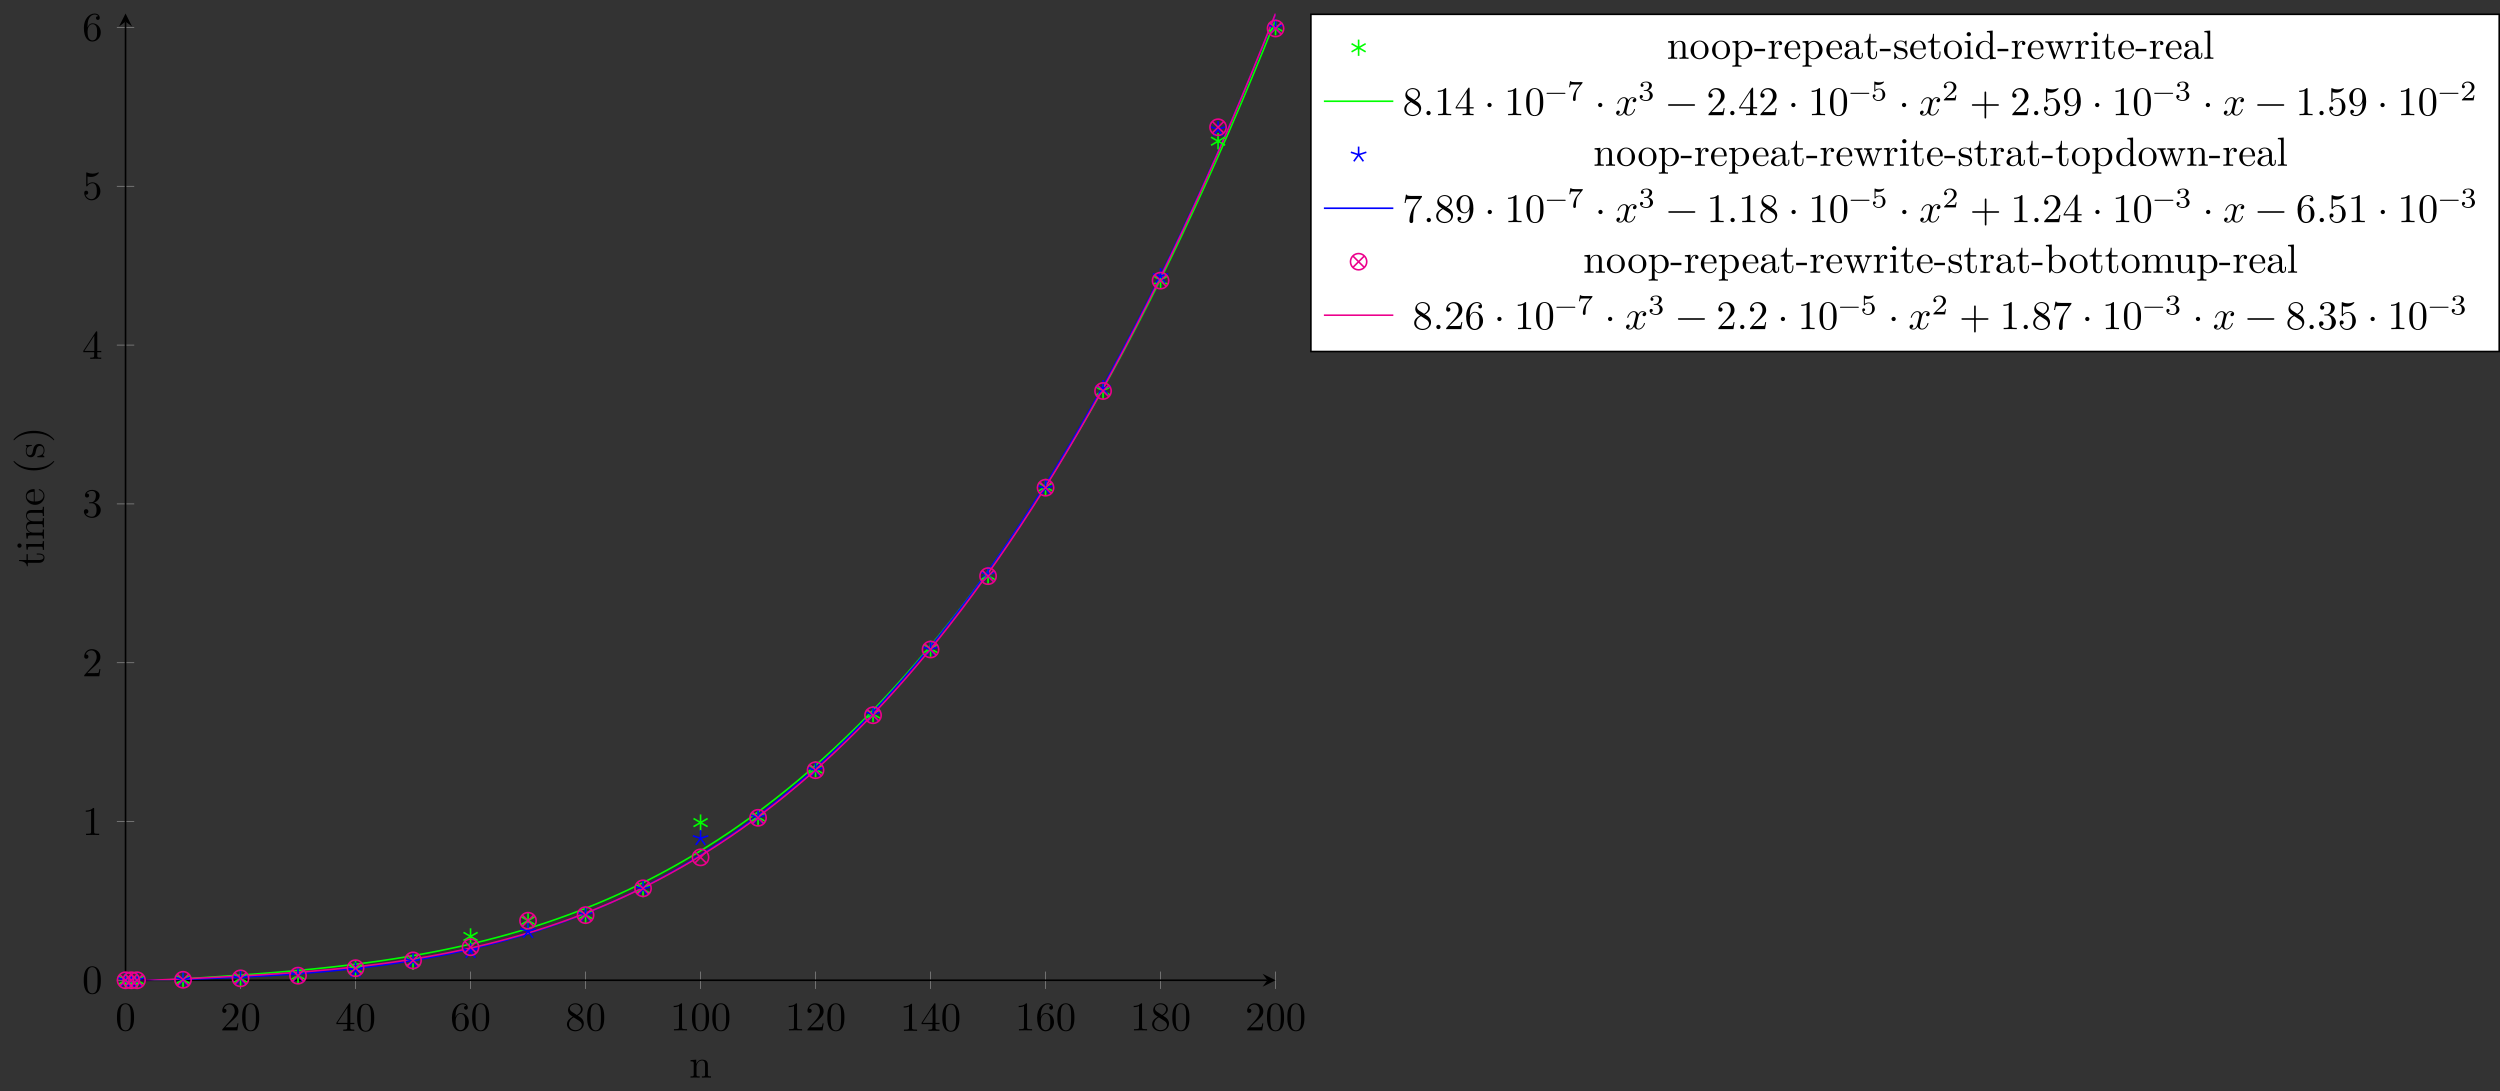 <?xml version="1.0" encoding="UTF-8"?>
<svg xmlns="http://www.w3.org/2000/svg" xmlns:xlink="http://www.w3.org/1999/xlink" width="612.363pt" height="267.284pt" viewBox="0 0 612.363 267.284" version="1.1">
<rect x="0" y="0" width="612.363" height="267.284" fill="#333333" stroke="none"/>
<defs>
<g>
<symbol overflow="visible" id="glyph0-0">
<path style="stroke:none;" d=""/>
</symbol>
<symbol overflow="visible" id="glyph0-1">
<path style="stroke:none;" d="M 4.578 -3.188 C 4.578 -3.984 4.531 -4.781 4.188 -5.516 C 3.734 -6.484 2.906 -6.641 2.5 -6.641 C 1.891 -6.641 1.172 -6.375 0.75 -5.453 C 0.438 -4.766 0.391 -3.984 0.391 -3.188 C 0.391 -2.438 0.422 -1.547 0.844 -0.781 C 1.266 0.016 2 0.219 2.484 0.219 C 3.016 0.219 3.781 0.016 4.219 -0.938 C 4.531 -1.625 4.578 -2.406 4.578 -3.188 Z M 3.766 -3.312 C 3.766 -2.562 3.766 -1.891 3.656 -1.25 C 3.5 -0.297 2.938 0 2.484 0 C 2.094 0 1.5 -0.25 1.328 -1.203 C 1.219 -1.797 1.219 -2.719 1.219 -3.312 C 1.219 -3.953 1.219 -4.609 1.297 -5.141 C 1.484 -6.328 2.234 -6.422 2.484 -6.422 C 2.812 -6.422 3.469 -6.234 3.656 -5.25 C 3.766 -4.688 3.766 -3.938 3.766 -3.312 Z M 3.766 -3.312 "/>
</symbol>
<symbol overflow="visible" id="glyph0-2">
<path style="stroke:none;" d="M 4.469 -1.734 L 4.234 -1.734 C 4.172 -1.438 4.109 -1 4 -0.844 C 3.938 -0.766 3.281 -0.766 3.062 -0.766 L 1.266 -0.766 L 2.328 -1.797 C 3.875 -3.172 4.469 -3.703 4.469 -4.703 C 4.469 -5.844 3.578 -6.641 2.359 -6.641 C 1.234 -6.641 0.5 -5.719 0.5 -4.828 C 0.5 -4.281 1 -4.281 1.031 -4.281 C 1.203 -4.281 1.547 -4.391 1.547 -4.812 C 1.547 -5.062 1.359 -5.328 1.016 -5.328 C 0.938 -5.328 0.922 -5.328 0.891 -5.312 C 1.109 -5.969 1.656 -6.328 2.234 -6.328 C 3.141 -6.328 3.562 -5.516 3.562 -4.703 C 3.562 -3.906 3.078 -3.125 2.516 -2.5 L 0.609 -0.375 C 0.5 -0.266 0.5 -0.234 0.5 0 L 4.203 0 Z M 4.469 -1.734 "/>
</symbol>
<symbol overflow="visible" id="glyph0-3">
<path style="stroke:none;" d="M 4.688 -1.641 L 4.688 -1.953 L 3.703 -1.953 L 3.703 -6.484 C 3.703 -6.688 3.703 -6.75 3.531 -6.75 C 3.453 -6.75 3.422 -6.75 3.344 -6.625 L 0.281 -1.953 L 0.281 -1.641 L 2.938 -1.641 L 2.938 -0.781 C 2.938 -0.422 2.906 -0.312 2.172 -0.312 L 1.969 -0.312 L 1.969 0 C 2.375 -0.031 2.891 -0.031 3.312 -0.031 C 3.734 -0.031 4.25 -0.031 4.672 0 L 4.672 -0.312 L 4.453 -0.312 C 3.719 -0.312 3.703 -0.422 3.703 -0.781 L 3.703 -1.641 Z M 2.984 -1.953 L 0.562 -1.953 L 2.984 -5.672 Z M 2.984 -1.953 "/>
</symbol>
<symbol overflow="visible" id="glyph0-4">
<path style="stroke:none;" d="M 4.562 -2.031 C 4.562 -3.297 3.672 -4.25 2.562 -4.25 C 1.891 -4.25 1.516 -3.75 1.312 -3.266 L 1.312 -3.516 C 1.312 -6.031 2.547 -6.391 3.062 -6.391 C 3.297 -6.391 3.719 -6.328 3.938 -5.984 C 3.781 -5.984 3.391 -5.984 3.391 -5.547 C 3.391 -5.234 3.625 -5.078 3.844 -5.078 C 4 -5.078 4.312 -5.172 4.312 -5.562 C 4.312 -6.156 3.875 -6.641 3.047 -6.641 C 1.766 -6.641 0.422 -5.359 0.422 -3.156 C 0.422 -0.484 1.578 0.219 2.5 0.219 C 3.609 0.219 4.562 -0.719 4.562 -2.031 Z M 3.656 -2.047 C 3.656 -1.562 3.656 -1.062 3.484 -0.703 C 3.188 -0.109 2.734 -0.062 2.5 -0.062 C 1.875 -0.062 1.578 -0.656 1.516 -0.812 C 1.328 -1.281 1.328 -2.078 1.328 -2.25 C 1.328 -3.031 1.656 -4.031 2.547 -4.031 C 2.719 -4.031 3.172 -4.031 3.484 -3.406 C 3.656 -3.047 3.656 -2.531 3.656 -2.047 Z M 3.656 -2.047 "/>
</symbol>
<symbol overflow="visible" id="glyph0-5">
<path style="stroke:none;" d="M 4.562 -1.672 C 4.562 -2.031 4.453 -2.484 4.062 -2.906 C 3.875 -3.109 3.719 -3.203 3.078 -3.609 C 3.797 -3.984 4.281 -4.5 4.281 -5.156 C 4.281 -6.078 3.406 -6.641 2.5 -6.641 C 1.5 -6.641 0.688 -5.906 0.688 -4.969 C 0.688 -4.797 0.703 -4.344 1.125 -3.875 C 1.234 -3.766 1.609 -3.516 1.859 -3.344 C 1.281 -3.047 0.422 -2.5 0.422 -1.5 C 0.422 -0.453 1.438 0.219 2.484 0.219 C 3.609 0.219 4.562 -0.609 4.562 -1.672 Z M 3.844 -5.156 C 3.844 -4.578 3.453 -4.109 2.859 -3.766 L 1.625 -4.562 C 1.172 -4.859 1.125 -5.188 1.125 -5.359 C 1.125 -5.969 1.781 -6.391 2.484 -6.391 C 3.203 -6.391 3.844 -5.875 3.844 -5.156 Z M 4.062 -1.312 C 4.062 -0.578 3.312 -0.062 2.5 -0.062 C 1.641 -0.062 0.922 -0.672 0.922 -1.5 C 0.922 -2.078 1.234 -2.719 2.078 -3.188 L 3.312 -2.406 C 3.594 -2.219 4.062 -1.922 4.062 -1.312 Z M 4.062 -1.312 "/>
</symbol>
<symbol overflow="visible" id="glyph0-6">
<path style="stroke:none;" d="M 4.172 0 L 4.172 -0.312 L 3.859 -0.312 C 2.953 -0.312 2.938 -0.422 2.938 -0.781 L 2.938 -6.375 C 2.938 -6.625 2.938 -6.641 2.703 -6.641 C 2.078 -6 1.203 -6 0.891 -6 L 0.891 -5.688 C 1.094 -5.688 1.672 -5.688 2.188 -5.953 L 2.188 -0.781 C 2.188 -0.422 2.156 -0.312 1.266 -0.312 L 0.953 -0.312 L 0.953 0 C 1.297 -0.031 2.156 -0.031 2.562 -0.031 C 2.953 -0.031 3.828 -0.031 4.172 0 Z M 4.172 0 "/>
</symbol>
<symbol overflow="visible" id="glyph0-7">
<path style="stroke:none;" d="M 4.562 -1.703 C 4.562 -2.516 3.922 -3.297 2.891 -3.516 C 3.703 -3.781 4.281 -4.469 4.281 -5.266 C 4.281 -6.078 3.406 -6.641 2.453 -6.641 C 1.453 -6.641 0.688 -6.047 0.688 -5.281 C 0.688 -4.953 0.906 -4.766 1.203 -4.766 C 1.5 -4.766 1.703 -4.984 1.703 -5.281 C 1.703 -5.766 1.234 -5.766 1.094 -5.766 C 1.391 -6.266 2.047 -6.391 2.406 -6.391 C 2.828 -6.391 3.375 -6.172 3.375 -5.281 C 3.375 -5.156 3.344 -4.578 3.094 -4.141 C 2.797 -3.656 2.453 -3.625 2.203 -3.625 C 2.125 -3.609 1.891 -3.594 1.812 -3.594 C 1.734 -3.578 1.672 -3.562 1.672 -3.469 C 1.672 -3.359 1.734 -3.359 1.906 -3.359 L 2.344 -3.359 C 3.156 -3.359 3.531 -2.688 3.531 -1.703 C 3.531 -0.344 2.844 -0.062 2.406 -0.062 C 1.969 -0.062 1.219 -0.234 0.875 -0.812 C 1.219 -0.766 1.531 -0.984 1.531 -1.359 C 1.531 -1.719 1.266 -1.922 0.984 -1.922 C 0.734 -1.922 0.422 -1.781 0.422 -1.344 C 0.422 -0.438 1.344 0.219 2.438 0.219 C 3.656 0.219 4.562 -0.688 4.562 -1.703 Z M 4.562 -1.703 "/>
</symbol>
<symbol overflow="visible" id="glyph0-8">
<path style="stroke:none;" d="M 4.469 -2 C 4.469 -3.188 3.656 -4.188 2.578 -4.188 C 2.109 -4.188 1.672 -4.031 1.312 -3.672 L 1.312 -5.625 C 1.516 -5.562 1.844 -5.5 2.156 -5.5 C 3.391 -5.5 4.094 -6.406 4.094 -6.531 C 4.094 -6.594 4.062 -6.641 3.984 -6.641 C 3.984 -6.641 3.953 -6.641 3.906 -6.609 C 3.703 -6.516 3.219 -6.312 2.547 -6.312 C 2.156 -6.312 1.688 -6.391 1.219 -6.594 C 1.141 -6.625 1.109 -6.625 1.109 -6.625 C 1 -6.625 1 -6.547 1 -6.391 L 1 -3.438 C 1 -3.266 1 -3.188 1.141 -3.188 C 1.219 -3.188 1.234 -3.203 1.281 -3.266 C 1.391 -3.422 1.75 -3.969 2.562 -3.969 C 3.078 -3.969 3.328 -3.516 3.406 -3.328 C 3.562 -2.953 3.594 -2.578 3.594 -2.078 C 3.594 -1.719 3.594 -1.125 3.344 -0.703 C 3.109 -0.312 2.734 -0.062 2.281 -0.062 C 1.562 -0.062 0.984 -0.594 0.812 -1.172 C 0.844 -1.172 0.875 -1.156 0.984 -1.156 C 1.312 -1.156 1.484 -1.406 1.484 -1.641 C 1.484 -1.891 1.312 -2.141 0.984 -2.141 C 0.844 -2.141 0.5 -2.062 0.5 -1.609 C 0.5 -0.75 1.188 0.219 2.297 0.219 C 3.453 0.219 4.469 -0.734 4.469 -2 Z M 4.469 -2 "/>
</symbol>
<symbol overflow="visible" id="glyph0-9">
<path style="stroke:none;" d="M 1.906 -0.531 C 1.906 -0.812 1.672 -1.062 1.391 -1.062 C 1.094 -1.062 0.859 -0.812 0.859 -0.531 C 0.859 -0.234 1.094 0 1.391 0 C 1.672 0 1.906 -0.234 1.906 -0.531 Z M 1.906 -0.531 "/>
</symbol>
<symbol overflow="visible" id="glyph0-10">
<path style="stroke:none;" d="M 1.906 -2.5 C 1.906 -2.781 1.672 -3.016 1.391 -3.016 C 1.094 -3.016 0.859 -2.781 0.859 -2.5 C 0.859 -2.203 1.094 -1.969 1.391 -1.969 C 1.672 -1.969 1.906 -2.203 1.906 -2.5 Z M 1.906 -2.5 "/>
</symbol>
<symbol overflow="visible" id="glyph0-11">
<path style="stroke:none;" d="M 5.25 -3.75 C 5.25 -4.266 4.672 -4.406 4.328 -4.406 C 3.75 -4.406 3.406 -3.875 3.281 -3.656 C 3.031 -4.312 2.5 -4.406 2.203 -4.406 C 1.172 -4.406 0.594 -3.125 0.594 -2.875 C 0.594 -2.766 0.719 -2.766 0.719 -2.766 C 0.797 -2.766 0.828 -2.797 0.844 -2.875 C 1.188 -3.938 1.844 -4.188 2.188 -4.188 C 2.375 -4.188 2.719 -4.094 2.719 -3.516 C 2.719 -3.203 2.547 -2.547 2.188 -1.141 C 2.031 -0.531 1.672 -0.109 1.234 -0.109 C 1.172 -0.109 0.953 -0.109 0.734 -0.234 C 0.984 -0.297 1.203 -0.5 1.203 -0.781 C 1.203 -1.047 0.984 -1.125 0.844 -1.125 C 0.531 -1.125 0.297 -0.875 0.297 -0.547 C 0.297 -0.094 0.781 0.109 1.219 0.109 C 1.891 0.109 2.25 -0.594 2.266 -0.641 C 2.391 -0.281 2.75 0.109 3.344 0.109 C 4.375 0.109 4.938 -1.172 4.938 -1.422 C 4.938 -1.531 4.859 -1.531 4.828 -1.531 C 4.734 -1.531 4.719 -1.484 4.688 -1.422 C 4.359 -0.344 3.688 -0.109 3.375 -0.109 C 2.984 -0.109 2.828 -0.422 2.828 -0.766 C 2.828 -0.984 2.875 -1.203 2.984 -1.641 L 3.328 -3.016 C 3.391 -3.266 3.625 -4.188 4.312 -4.188 C 4.359 -4.188 4.609 -4.188 4.812 -4.062 C 4.531 -4 4.344 -3.766 4.344 -3.516 C 4.344 -3.359 4.453 -3.172 4.719 -3.172 C 4.938 -3.172 5.25 -3.344 5.25 -3.75 Z M 5.25 -3.75 "/>
</symbol>
<symbol overflow="visible" id="glyph0-12">
<path style="stroke:none;" d="M 7.203 -2.5 C 7.203 -2.609 7.109 -2.688 7 -2.688 L 0.75 -2.688 C 0.641 -2.688 0.562 -2.609 0.562 -2.5 C 0.562 -2.375 0.641 -2.297 0.75 -2.297 L 7 -2.297 C 7.109 -2.297 7.203 -2.375 7.203 -2.5 Z M 7.203 -2.5 "/>
</symbol>
<symbol overflow="visible" id="glyph0-13">
<path style="stroke:none;" d="M 7.203 -2.5 C 7.203 -2.609 7.109 -2.688 7 -2.688 L 4.078 -2.688 L 4.078 -5.609 C 4.078 -5.719 3.984 -5.812 3.875 -5.812 C 3.766 -5.812 3.672 -5.719 3.672 -5.609 L 3.672 -2.688 L 0.75 -2.688 C 0.641 -2.688 0.562 -2.609 0.562 -2.5 C 0.562 -2.375 0.641 -2.297 0.75 -2.297 L 3.672 -2.297 L 3.672 0.625 C 3.672 0.734 3.766 0.828 3.875 0.828 C 3.984 0.828 4.078 0.734 4.078 0.625 L 4.078 -2.297 L 7 -2.297 C 7.109 -2.297 7.203 -2.375 7.203 -2.5 Z M 7.203 -2.5 "/>
</symbol>
<symbol overflow="visible" id="glyph0-14">
<path style="stroke:none;" d="M 4.562 -3.281 C 4.562 -5.969 3.406 -6.641 2.516 -6.641 C 1.969 -6.641 1.484 -6.453 1.062 -6.016 C 0.641 -5.562 0.422 -5.141 0.422 -4.391 C 0.422 -3.156 1.297 -2.172 2.406 -2.172 C 3.016 -2.172 3.422 -2.594 3.656 -3.172 L 3.656 -2.844 C 3.656 -0.516 2.625 -0.062 2.047 -0.062 C 1.875 -0.062 1.328 -0.078 1.062 -0.422 C 1.5 -0.422 1.578 -0.703 1.578 -0.875 C 1.578 -1.188 1.344 -1.328 1.125 -1.328 C 0.969 -1.328 0.672 -1.25 0.672 -0.859 C 0.672 -0.188 1.203 0.219 2.047 0.219 C 3.344 0.219 4.562 -1.141 4.562 -3.281 Z M 3.641 -4.203 C 3.641 -3.375 3.297 -2.406 2.422 -2.406 C 2.266 -2.406 1.797 -2.406 1.5 -3.031 C 1.312 -3.406 1.312 -3.891 1.312 -4.391 C 1.312 -4.922 1.312 -5.391 1.531 -5.766 C 1.797 -6.266 2.172 -6.391 2.516 -6.391 C 2.984 -6.391 3.312 -6.047 3.484 -5.609 C 3.594 -5.281 3.641 -4.656 3.641 -4.203 Z M 3.641 -4.203 "/>
</symbol>
<symbol overflow="visible" id="glyph0-15">
<path style="stroke:none;" d="M 4.828 -6.422 L 2.406 -6.422 C 1.203 -6.422 1.172 -6.547 1.141 -6.734 L 0.891 -6.734 L 0.562 -4.688 L 0.812 -4.688 C 0.844 -4.844 0.922 -5.469 1.062 -5.594 C 1.125 -5.656 1.906 -5.656 2.031 -5.656 L 4.094 -5.656 L 2.984 -4.078 C 2.078 -2.734 1.75 -1.344 1.75 -0.328 C 1.75 -0.234 1.75 0.219 2.219 0.219 C 2.672 0.219 2.672 -0.234 2.672 -0.328 L 2.672 -0.844 C 2.672 -1.391 2.703 -1.938 2.781 -2.469 C 2.828 -2.703 2.953 -3.562 3.406 -4.172 L 4.75 -6.078 C 4.828 -6.188 4.828 -6.203 4.828 -6.422 Z M 4.828 -6.422 "/>
</symbol>
<symbol overflow="visible" id="glyph1-0">
<path style="stroke:none;" d=""/>
</symbol>
<symbol overflow="visible" id="glyph1-1">
<path style="stroke:none;" d="M 5.328 0 L 5.328 -0.312 C 4.812 -0.312 4.562 -0.312 4.562 -0.609 L 4.562 -2.516 C 4.562 -3.375 4.562 -3.672 4.25 -4.031 C 4.109 -4.203 3.781 -4.406 3.203 -4.406 C 2.469 -4.406 2 -3.984 1.719 -3.359 L 1.719 -4.406 L 0.312 -4.297 L 0.312 -3.984 C 1.016 -3.984 1.094 -3.922 1.094 -3.422 L 1.094 -0.75 C 1.094 -0.312 0.984 -0.312 0.312 -0.312 L 0.312 0 L 1.453 -0.031 L 2.562 0 L 2.562 -0.312 C 1.891 -0.312 1.781 -0.312 1.781 -0.75 L 1.781 -2.594 C 1.781 -3.625 2.5 -4.188 3.125 -4.188 C 3.766 -4.188 3.875 -3.656 3.875 -3.078 L 3.875 -0.75 C 3.875 -0.312 3.766 -0.312 3.094 -0.312 L 3.094 0 L 4.219 -0.031 Z M 5.328 0 "/>
</symbol>
<symbol overflow="visible" id="glyph1-2">
<path style="stroke:none;" d="M 4.688 -2.141 C 4.688 -3.406 3.703 -4.469 2.5 -4.469 C 1.25 -4.469 0.281 -3.375 0.281 -2.141 C 0.281 -0.844 1.312 0.109 2.484 0.109 C 3.688 0.109 4.688 -0.875 4.688 -2.141 Z M 3.875 -2.219 C 3.875 -1.859 3.875 -1.312 3.656 -0.875 C 3.422 -0.422 2.984 -0.141 2.5 -0.141 C 2.062 -0.141 1.625 -0.344 1.359 -0.812 C 1.109 -1.25 1.109 -1.859 1.109 -2.219 C 1.109 -2.609 1.109 -3.141 1.344 -3.578 C 1.609 -4.031 2.078 -4.25 2.484 -4.25 C 2.922 -4.25 3.344 -4.031 3.609 -3.594 C 3.875 -3.172 3.875 -2.594 3.875 -2.219 Z M 3.875 -2.219 "/>
</symbol>
<symbol overflow="visible" id="glyph1-3">
<path style="stroke:none;" d="M 5.188 -2.156 C 5.188 -3.422 4.234 -4.406 3.109 -4.406 C 2.328 -4.406 1.906 -3.969 1.719 -3.75 L 1.719 -4.406 L 0.281 -4.297 L 0.281 -3.984 C 0.984 -3.984 1.062 -3.922 1.062 -3.484 L 1.062 1.172 C 1.062 1.625 0.953 1.625 0.281 1.625 L 0.281 1.938 L 1.391 1.906 L 2.516 1.938 L 2.516 1.625 C 1.859 1.625 1.75 1.625 1.75 1.172 L 1.75 -0.594 C 1.797 -0.422 2.219 0.109 2.969 0.109 C 4.156 0.109 5.188 -0.875 5.188 -2.156 Z M 4.359 -2.156 C 4.359 -0.953 3.672 -0.109 2.938 -0.109 C 2.531 -0.109 2.156 -0.312 1.891 -0.719 C 1.75 -0.922 1.75 -0.938 1.75 -1.141 L 1.75 -3.359 C 2.031 -3.875 2.516 -4.156 3.031 -4.156 C 3.766 -4.156 4.359 -3.281 4.359 -2.156 Z M 4.359 -2.156 "/>
</symbol>
<symbol overflow="visible" id="glyph1-4">
<path style="stroke:none;" d="M 2.75 -1.859 L 2.75 -2.438 L 0.109 -2.438 L 0.109 -1.859 Z M 2.75 -1.859 "/>
</symbol>
<symbol overflow="visible" id="glyph1-5">
<path style="stroke:none;" d="M 3.625 -3.797 C 3.625 -4.109 3.312 -4.406 2.891 -4.406 C 2.156 -4.406 1.797 -3.734 1.672 -3.312 L 1.672 -4.406 L 0.281 -4.297 L 0.281 -3.984 C 0.984 -3.984 1.062 -3.922 1.062 -3.422 L 1.062 -0.75 C 1.062 -0.312 0.953 -0.312 0.281 -0.312 L 0.281 0 L 1.422 -0.031 C 1.812 -0.031 2.281 -0.031 2.688 0 L 2.688 -0.312 L 2.469 -0.312 C 1.734 -0.312 1.719 -0.422 1.719 -0.781 L 1.719 -2.312 C 1.719 -3.297 2.141 -4.188 2.891 -4.188 C 2.953 -4.188 2.984 -4.188 3 -4.172 C 2.969 -4.172 2.766 -4.047 2.766 -3.781 C 2.766 -3.516 2.984 -3.359 3.203 -3.359 C 3.375 -3.359 3.625 -3.484 3.625 -3.797 Z M 3.625 -3.797 "/>
</symbol>
<symbol overflow="visible" id="glyph1-6">
<path style="stroke:none;" d="M 4.141 -1.188 C 4.141 -1.281 4.062 -1.312 4 -1.312 C 3.922 -1.312 3.891 -1.25 3.875 -1.172 C 3.531 -0.141 2.625 -0.141 2.531 -0.141 C 2.031 -0.141 1.641 -0.438 1.406 -0.812 C 1.109 -1.281 1.109 -1.938 1.109 -2.297 L 3.891 -2.297 C 4.109 -2.297 4.141 -2.297 4.141 -2.516 C 4.141 -3.5 3.594 -4.469 2.359 -4.469 C 1.203 -4.469 0.281 -3.438 0.281 -2.188 C 0.281 -0.859 1.328 0.109 2.469 0.109 C 3.688 0.109 4.141 -1 4.141 -1.188 Z M 3.484 -2.516 L 1.109 -2.516 C 1.172 -4 2.016 -4.25 2.359 -4.25 C 3.375 -4.25 3.484 -2.906 3.484 -2.516 Z M 3.484 -2.516 "/>
</symbol>
<symbol overflow="visible" id="glyph1-7">
<path style="stroke:none;" d="M 4.812 -0.891 L 4.812 -1.453 L 4.562 -1.453 L 4.562 -0.891 C 4.562 -0.312 4.312 -0.25 4.203 -0.25 C 3.875 -0.25 3.844 -0.703 3.844 -0.75 L 3.844 -2.734 C 3.844 -3.156 3.844 -3.547 3.484 -3.922 C 3.094 -4.312 2.594 -4.469 2.109 -4.469 C 1.297 -4.469 0.609 -4 0.609 -3.344 C 0.609 -3.047 0.812 -2.875 1.062 -2.875 C 1.344 -2.875 1.531 -3.078 1.531 -3.328 C 1.531 -3.453 1.469 -3.781 1.016 -3.781 C 1.281 -4.141 1.781 -4.25 2.094 -4.25 C 2.578 -4.25 3.156 -3.859 3.156 -2.969 L 3.156 -2.609 C 2.641 -2.578 1.938 -2.547 1.312 -2.25 C 0.562 -1.906 0.312 -1.391 0.312 -0.953 C 0.312 -0.141 1.281 0.109 1.906 0.109 C 2.578 0.109 3.031 -0.297 3.219 -0.75 C 3.266 -0.359 3.531 0.062 4 0.062 C 4.203 0.062 4.812 -0.078 4.812 -0.891 Z M 3.156 -1.391 C 3.156 -0.453 2.438 -0.109 1.984 -0.109 C 1.5 -0.109 1.094 -0.453 1.094 -0.953 C 1.094 -1.5 1.5 -2.328 3.156 -2.391 Z M 3.156 -1.391 "/>
</symbol>
<symbol overflow="visible" id="glyph1-8">
<path style="stroke:none;" d="M 3.312 -1.234 L 3.312 -1.797 L 3.062 -1.797 L 3.062 -1.25 C 3.062 -0.516 2.766 -0.141 2.391 -0.141 C 1.719 -0.141 1.719 -1.047 1.719 -1.219 L 1.719 -3.984 L 3.156 -3.984 L 3.156 -4.297 L 1.719 -4.297 L 1.719 -6.125 L 1.469 -6.125 C 1.469 -5.312 1.172 -4.25 0.188 -4.203 L 0.188 -3.984 L 1.031 -3.984 L 1.031 -1.234 C 1.031 -0.016 1.969 0.109 2.328 0.109 C 3.031 0.109 3.312 -0.594 3.312 -1.234 Z M 3.312 -1.234 "/>
</symbol>
<symbol overflow="visible" id="glyph1-9">
<path style="stroke:none;" d="M 3.594 -1.281 C 3.594 -1.797 3.297 -2.109 3.172 -2.219 C 2.844 -2.547 2.453 -2.625 2.031 -2.703 C 1.469 -2.812 0.812 -2.938 0.812 -3.516 C 0.812 -3.875 1.062 -4.281 1.922 -4.281 C 3.016 -4.281 3.078 -3.375 3.094 -3.078 C 3.094 -2.984 3.203 -2.984 3.203 -2.984 C 3.344 -2.984 3.344 -3.031 3.344 -3.219 L 3.344 -4.234 C 3.344 -4.391 3.344 -4.469 3.234 -4.469 C 3.188 -4.469 3.156 -4.469 3.031 -4.344 C 3 -4.312 2.906 -4.219 2.859 -4.188 C 2.484 -4.469 2.078 -4.469 1.922 -4.469 C 0.703 -4.469 0.328 -3.797 0.328 -3.234 C 0.328 -2.891 0.484 -2.609 0.75 -2.391 C 1.078 -2.141 1.359 -2.078 2.078 -1.938 C 2.297 -1.891 3.109 -1.734 3.109 -1.016 C 3.109 -0.516 2.766 -0.109 1.984 -0.109 C 1.141 -0.109 0.781 -0.672 0.594 -1.531 C 0.562 -1.656 0.562 -1.688 0.453 -1.688 C 0.328 -1.688 0.328 -1.625 0.328 -1.453 L 0.328 -0.125 C 0.328 0.047 0.328 0.109 0.438 0.109 C 0.484 0.109 0.5 0.094 0.688 -0.094 C 0.703 -0.109 0.703 -0.125 0.891 -0.312 C 1.328 0.094 1.781 0.109 1.984 0.109 C 3.125 0.109 3.594 -0.562 3.594 -1.281 Z M 3.594 -1.281 "/>
</symbol>
<symbol overflow="visible" id="glyph1-10">
<path style="stroke:none;" d="M 2.469 0 L 2.469 -0.312 C 1.797 -0.312 1.766 -0.359 1.766 -0.75 L 1.766 -4.406 L 0.375 -4.297 L 0.375 -3.984 C 1.016 -3.984 1.109 -3.922 1.109 -3.438 L 1.109 -0.75 C 1.109 -0.312 1 -0.312 0.328 -0.312 L 0.328 0 L 1.422 -0.031 C 1.781 -0.031 2.125 -0.016 2.469 0 Z M 1.906 -6.016 C 1.906 -6.297 1.688 -6.547 1.391 -6.547 C 1.047 -6.547 0.844 -6.266 0.844 -6.016 C 0.844 -5.75 1.078 -5.5 1.375 -5.5 C 1.719 -5.5 1.906 -5.766 1.906 -6.016 Z M 1.906 -6.016 "/>
</symbol>
<symbol overflow="visible" id="glyph1-11">
<path style="stroke:none;" d="M 5.25 0 L 5.25 -0.312 C 4.562 -0.312 4.469 -0.375 4.469 -0.875 L 4.469 -6.922 L 3.047 -6.812 L 3.047 -6.5 C 3.734 -6.5 3.812 -6.438 3.812 -5.938 L 3.812 -3.781 C 3.531 -4.141 3.094 -4.406 2.562 -4.406 C 1.391 -4.406 0.344 -3.422 0.344 -2.141 C 0.344 -0.875 1.312 0.109 2.453 0.109 C 3.094 0.109 3.531 -0.234 3.781 -0.547 L 3.781 0.109 Z M 3.781 -1.172 C 3.781 -1 3.781 -0.984 3.672 -0.812 C 3.375 -0.328 2.938 -0.109 2.5 -0.109 C 2.047 -0.109 1.688 -0.375 1.453 -0.75 C 1.203 -1.156 1.172 -1.719 1.172 -2.141 C 1.172 -2.5 1.188 -3.094 1.469 -3.547 C 1.688 -3.859 2.062 -4.188 2.609 -4.188 C 2.953 -4.188 3.375 -4.031 3.672 -3.594 C 3.781 -3.422 3.781 -3.406 3.781 -3.219 Z M 3.781 -1.172 "/>
</symbol>
<symbol overflow="visible" id="glyph1-12">
<path style="stroke:none;" d="M 7.016 -3.984 L 7.016 -4.297 C 6.781 -4.281 6.5 -4.266 6.281 -4.266 L 5.359 -4.297 L 5.359 -3.984 C 5.719 -3.984 5.938 -3.797 5.938 -3.516 C 5.938 -3.453 5.938 -3.422 5.875 -3.297 L 4.969 -0.75 L 3.984 -3.531 C 3.953 -3.656 3.938 -3.672 3.938 -3.719 C 3.938 -3.984 4.328 -3.984 4.531 -3.984 L 4.531 -4.297 L 3.484 -4.266 C 3.188 -4.266 2.906 -4.281 2.609 -4.297 L 2.609 -3.984 C 2.969 -3.984 3.125 -3.969 3.234 -3.844 C 3.281 -3.781 3.391 -3.484 3.453 -3.297 L 2.609 -0.875 L 1.656 -3.531 C 1.609 -3.656 1.609 -3.672 1.609 -3.719 C 1.609 -3.984 2 -3.984 2.188 -3.984 L 2.188 -4.297 L 1.109 -4.266 L 0.172 -4.297 L 0.172 -3.984 C 0.672 -3.984 0.797 -3.953 0.922 -3.641 L 2.172 -0.109 C 2.219 0.031 2.25 0.109 2.375 0.109 C 2.516 0.109 2.531 0.047 2.578 -0.094 L 3.594 -2.906 L 4.609 -0.078 C 4.641 0.031 4.672 0.109 4.812 0.109 C 4.938 0.109 4.969 0.016 5 -0.078 L 6.172 -3.344 C 6.344 -3.844 6.656 -3.984 7.016 -3.984 Z M 7.016 -3.984 "/>
</symbol>
<symbol overflow="visible" id="glyph1-13">
<path style="stroke:none;" d="M 2.547 0 L 2.547 -0.312 C 1.875 -0.312 1.766 -0.312 1.766 -0.75 L 1.766 -6.922 L 0.328 -6.812 L 0.328 -6.5 C 1.031 -6.5 1.109 -6.438 1.109 -5.938 L 1.109 -0.75 C 1.109 -0.312 1 -0.312 0.328 -0.312 L 0.328 0 L 1.438 -0.031 Z M 2.547 0 "/>
</symbol>
<symbol overflow="visible" id="glyph1-14">
<path style="stroke:none;" d="M 5.188 -2.156 C 5.188 -3.422 4.219 -4.406 3.078 -4.406 C 2.297 -4.406 1.875 -3.938 1.719 -3.766 L 1.719 -6.922 L 0.281 -6.812 L 0.281 -6.5 C 0.984 -6.5 1.062 -6.438 1.062 -5.938 L 1.062 0 L 1.312 0 L 1.672 -0.625 C 1.812 -0.391 2.234 0.109 2.969 0.109 C 4.156 0.109 5.188 -0.875 5.188 -2.156 Z M 4.359 -2.156 C 4.359 -1.797 4.344 -1.203 4.062 -0.75 C 3.844 -0.438 3.469 -0.109 2.938 -0.109 C 2.484 -0.109 2.125 -0.344 1.891 -0.719 C 1.75 -0.922 1.75 -0.953 1.75 -1.141 L 1.75 -3.188 C 1.75 -3.375 1.75 -3.391 1.859 -3.547 C 2.25 -4.109 2.797 -4.188 3.031 -4.188 C 3.484 -4.188 3.844 -3.922 4.078 -3.547 C 4.344 -3.141 4.359 -2.578 4.359 -2.156 Z M 4.359 -2.156 "/>
</symbol>
<symbol overflow="visible" id="glyph1-15">
<path style="stroke:none;" d="M 8.109 0 L 8.109 -0.312 C 7.594 -0.312 7.344 -0.312 7.328 -0.609 L 7.328 -2.516 C 7.328 -3.375 7.328 -3.672 7.016 -4.031 C 6.875 -4.203 6.547 -4.406 5.969 -4.406 C 5.141 -4.406 4.688 -3.812 4.531 -3.422 C 4.391 -4.297 3.656 -4.406 3.203 -4.406 C 2.469 -4.406 2 -3.984 1.719 -3.359 L 1.719 -4.406 L 0.312 -4.297 L 0.312 -3.984 C 1.016 -3.984 1.094 -3.922 1.094 -3.422 L 1.094 -0.75 C 1.094 -0.312 0.984 -0.312 0.312 -0.312 L 0.312 0 L 1.453 -0.031 L 2.562 0 L 2.562 -0.312 C 1.891 -0.312 1.781 -0.312 1.781 -0.75 L 1.781 -2.594 C 1.781 -3.625 2.5 -4.188 3.125 -4.188 C 3.766 -4.188 3.875 -3.656 3.875 -3.078 L 3.875 -0.75 C 3.875 -0.312 3.766 -0.312 3.094 -0.312 L 3.094 0 L 4.219 -0.031 L 5.328 0 L 5.328 -0.312 C 4.672 -0.312 4.562 -0.312 4.562 -0.75 L 4.562 -2.594 C 4.562 -3.625 5.266 -4.188 5.906 -4.188 C 6.531 -4.188 6.641 -3.656 6.641 -3.078 L 6.641 -0.75 C 6.641 -0.312 6.531 -0.312 5.859 -0.312 L 5.859 0 L 6.984 -0.031 Z M 8.109 0 "/>
</symbol>
<symbol overflow="visible" id="glyph1-16">
<path style="stroke:none;" d="M 5.328 0 L 5.328 -0.312 C 4.641 -0.312 4.562 -0.375 4.562 -0.875 L 4.562 -4.406 L 3.094 -4.297 L 3.094 -3.984 C 3.781 -3.984 3.875 -3.922 3.875 -3.422 L 3.875 -1.656 C 3.875 -0.781 3.391 -0.109 2.656 -0.109 C 1.828 -0.109 1.781 -0.578 1.781 -1.094 L 1.781 -4.406 L 0.312 -4.297 L 0.312 -3.984 C 1.094 -3.984 1.094 -3.953 1.094 -3.078 L 1.094 -1.578 C 1.094 -0.797 1.094 0.109 2.609 0.109 C 3.172 0.109 3.609 -0.172 3.891 -0.781 L 3.891 0.109 Z M 5.328 0 "/>
</symbol>
<symbol overflow="visible" id="glyph2-0">
<path style="stroke:none;" d=""/>
</symbol>
<symbol overflow="visible" id="glyph2-1">
<path style="stroke:none;" d="M -1.234 -3.312 L -1.797 -3.312 L -1.797 -3.062 L -1.25 -3.062 C -0.516 -3.062 -0.141 -2.766 -0.141 -2.391 C -0.141 -1.719 -1.047 -1.719 -1.219 -1.719 L -3.984 -1.719 L -3.984 -3.156 L -4.297 -3.156 L -4.297 -1.719 L -6.125 -1.719 L -6.125 -1.469 C -5.312 -1.469 -4.25 -1.172 -4.203 -0.188 L -3.984 -0.188 L -3.984 -1.031 L -1.234 -1.031 C -0.016 -1.031 0.109 -1.969 0.109 -2.328 C 0.109 -3.031 -0.594 -3.312 -1.234 -3.312 Z M -1.234 -3.312 "/>
</symbol>
<symbol overflow="visible" id="glyph2-2">
<path style="stroke:none;" d="M 0 -2.469 L -0.312 -2.469 C -0.312 -1.797 -0.359 -1.766 -0.75 -1.766 L -4.406 -1.766 L -4.297 -0.375 L -3.984 -0.375 C -3.984 -1.016 -3.922 -1.109 -3.438 -1.109 L -0.75 -1.109 C -0.312 -1.109 -0.312 -1 -0.312 -0.328 L 0 -0.328 L -0.031 -1.422 C -0.031 -1.781 -0.016 -2.125 0 -2.469 Z M -6.016 -1.906 C -6.297 -1.906 -6.547 -1.688 -6.547 -1.391 C -6.547 -1.047 -6.266 -0.844 -6.016 -0.844 C -5.75 -0.844 -5.5 -1.078 -5.5 -1.375 C -5.5 -1.719 -5.766 -1.906 -6.016 -1.906 Z M -6.016 -1.906 "/>
</symbol>
<symbol overflow="visible" id="glyph2-3">
<path style="stroke:none;" d="M 0 -8.109 L -0.312 -8.109 C -0.312 -7.594 -0.312 -7.344 -0.609 -7.328 L -2.516 -7.328 C -3.375 -7.328 -3.672 -7.328 -4.031 -7.016 C -4.203 -6.875 -4.406 -6.547 -4.406 -5.969 C -4.406 -5.141 -3.812 -4.688 -3.422 -4.531 C -4.297 -4.391 -4.406 -3.656 -4.406 -3.203 C -4.406 -2.469 -3.984 -2 -3.359 -1.719 L -4.406 -1.719 L -4.297 -0.312 L -3.984 -0.312 C -3.984 -1.016 -3.922 -1.094 -3.422 -1.094 L -0.75 -1.094 C -0.312 -1.094 -0.312 -0.984 -0.312 -0.312 L 0 -0.312 L -0.031 -1.453 L 0 -2.562 L -0.312 -2.562 C -0.312 -1.891 -0.312 -1.781 -0.75 -1.781 L -2.594 -1.781 C -3.625 -1.781 -4.188 -2.5 -4.188 -3.125 C -4.188 -3.766 -3.656 -3.875 -3.078 -3.875 L -0.75 -3.875 C -0.312 -3.875 -0.312 -3.766 -0.312 -3.094 L 0 -3.094 L -0.031 -4.219 L 0 -5.328 L -0.312 -5.328 C -0.312 -4.672 -0.312 -4.562 -0.75 -4.562 L -2.594 -4.562 C -3.625 -4.562 -4.188 -5.266 -4.188 -5.906 C -4.188 -6.531 -3.656 -6.641 -3.078 -6.641 L -0.75 -6.641 C -0.312 -6.641 -0.312 -6.531 -0.312 -5.859 L 0 -5.859 L -0.031 -6.984 Z M 0 -8.109 "/>
</symbol>
<symbol overflow="visible" id="glyph2-4">
<path style="stroke:none;" d="M -1.188 -4.141 C -1.281 -4.141 -1.312 -4.062 -1.312 -4 C -1.312 -3.922 -1.25 -3.891 -1.172 -3.875 C -0.141 -3.531 -0.141 -2.625 -0.141 -2.531 C -0.141 -2.031 -0.438 -1.641 -0.812 -1.406 C -1.281 -1.109 -1.938 -1.109 -2.297 -1.109 L -2.297 -3.891 C -2.297 -4.109 -2.297 -4.141 -2.516 -4.141 C -3.5 -4.141 -4.469 -3.594 -4.469 -2.359 C -4.469 -1.203 -3.438 -0.281 -2.188 -0.281 C -0.859 -0.281 0.109 -1.328 0.109 -2.469 C 0.109 -3.688 -1 -4.141 -1.188 -4.141 Z M -2.516 -3.484 L -2.516 -1.109 C -4 -1.172 -4.25 -2.016 -4.25 -2.359 C -4.25 -3.375 -2.906 -3.484 -2.516 -3.484 Z M -2.516 -3.484 "/>
</symbol>
<symbol overflow="visible" id="glyph2-5">
<path style="stroke:none;" d="M 2.391 -3.297 C 2.359 -3.297 2.344 -3.297 2.172 -3.125 C 0.922 -1.891 -0.969 -1.562 -2.5 -1.562 C -4.234 -1.562 -5.969 -1.938 -7.203 -3.172 C -7.328 -3.297 -7.344 -3.297 -7.375 -3.297 C -7.453 -3.297 -7.484 -3.266 -7.484 -3.203 C -7.484 -3.094 -6.797 -2.203 -5.531 -1.609 C -4.438 -1.109 -3.328 -0.984 -2.5 -0.984 C -1.719 -0.984 -0.516 -1.094 0.625 -1.641 C 1.844 -2.25 2.5 -3.094 2.5 -3.203 C 2.5 -3.266 2.469 -3.297 2.391 -3.297 Z M 2.391 -3.297 "/>
</symbol>
<symbol overflow="visible" id="glyph2-6">
<path style="stroke:none;" d="M -1.281 -3.594 C -1.797 -3.594 -2.109 -3.297 -2.219 -3.172 C -2.547 -2.844 -2.625 -2.453 -2.703 -2.031 C -2.812 -1.469 -2.938 -0.812 -3.516 -0.812 C -3.875 -0.812 -4.281 -1.062 -4.281 -1.922 C -4.281 -3.016 -3.375 -3.078 -3.078 -3.094 C -2.984 -3.094 -2.984 -3.203 -2.984 -3.203 C -2.984 -3.344 -3.031 -3.344 -3.219 -3.344 L -4.234 -3.344 C -4.391 -3.344 -4.469 -3.344 -4.469 -3.234 C -4.469 -3.188 -4.469 -3.156 -4.344 -3.031 C -4.312 -3 -4.219 -2.906 -4.188 -2.859 C -4.469 -2.484 -4.469 -2.078 -4.469 -1.922 C -4.469 -0.703 -3.797 -0.328 -3.234 -0.328 C -2.891 -0.328 -2.609 -0.484 -2.391 -0.75 C -2.141 -1.078 -2.078 -1.359 -1.938 -2.078 C -1.891 -2.297 -1.734 -3.109 -1.016 -3.109 C -0.516 -3.109 -0.109 -2.766 -0.109 -1.984 C -0.109 -1.141 -0.672 -0.781 -1.531 -0.594 C -1.656 -0.562 -1.688 -0.562 -1.688 -0.453 C -1.688 -0.328 -1.625 -0.328 -1.453 -0.328 L -0.125 -0.328 C 0.047 -0.328 0.109 -0.328 0.109 -0.438 C 0.109 -0.484 0.094 -0.5 -0.094 -0.688 C -0.109 -0.703 -0.125 -0.703 -0.312 -0.891 C 0.094 -1.328 0.109 -1.781 0.109 -1.984 C 0.109 -3.125 -0.562 -3.594 -1.281 -3.594 Z M -1.281 -3.594 "/>
</symbol>
<symbol overflow="visible" id="glyph2-7">
<path style="stroke:none;" d="M -2.5 -2.875 C -3.266 -2.875 -4.469 -2.766 -5.609 -2.219 C -6.828 -1.625 -7.484 -0.766 -7.484 -0.672 C -7.484 -0.609 -7.438 -0.562 -7.375 -0.562 C -7.344 -0.562 -7.328 -0.562 -7.141 -0.75 C -6.156 -1.734 -4.578 -2.297 -2.5 -2.297 C -0.781 -2.297 0.969 -1.938 2.219 -0.703 C 2.344 -0.562 2.359 -0.562 2.391 -0.562 C 2.453 -0.562 2.5 -0.609 2.5 -0.672 C 2.5 -0.766 1.812 -1.672 0.547 -2.25 C -0.547 -2.766 -1.656 -2.875 -2.5 -2.875 Z M -2.5 -2.875 "/>
</symbol>
<symbol overflow="visible" id="glyph3-0">
<path style="stroke:none;" d=""/>
</symbol>
<symbol overflow="visible" id="glyph3-1">
<path style="stroke:none;" d="M 5.031 -1.734 C 5.031 -1.812 4.969 -1.875 4.891 -1.875 L 0.531 -1.875 C 0.453 -1.875 0.391 -1.812 0.391 -1.734 C 0.391 -1.672 0.453 -1.609 0.531 -1.609 L 4.891 -1.609 C 4.969 -1.609 5.031 -1.672 5.031 -1.734 Z M 5.031 -1.734 "/>
</symbol>
<symbol overflow="visible" id="glyph3-2">
<path style="stroke:none;" d="M 3.797 -4.484 L 1.969 -4.484 C 1.688 -4.484 1.609 -4.5 1.359 -4.516 C 1 -4.547 0.984 -4.594 0.969 -4.703 L 0.734 -4.703 L 0.484 -3.219 L 0.719 -3.219 C 0.734 -3.328 0.812 -3.781 0.922 -3.859 C 0.969 -3.891 1.547 -3.891 1.641 -3.891 L 3.156 -3.891 L 2.438 -2.969 C 1.531 -1.781 1.438 -0.672 1.438 -0.266 C 1.438 -0.188 1.438 0.141 1.766 0.141 C 2.109 0.141 2.109 -0.172 2.109 -0.266 L 2.109 -0.547 C 2.109 -1.891 2.391 -2.516 2.688 -2.891 L 3.734 -4.203 C 3.797 -4.297 3.797 -4.312 3.797 -4.484 Z M 3.797 -4.484 "/>
</symbol>
<symbol overflow="visible" id="glyph3-3">
<path style="stroke:none;" d="M 3.578 -1.203 C 3.578 -1.75 3.141 -2.297 2.375 -2.453 C 3.094 -2.719 3.359 -3.234 3.359 -3.672 C 3.359 -4.219 2.734 -4.625 1.953 -4.625 C 1.188 -4.625 0.594 -4.25 0.594 -3.688 C 0.594 -3.453 0.75 -3.328 0.953 -3.328 C 1.172 -3.328 1.312 -3.484 1.312 -3.672 C 1.312 -3.875 1.172 -4.031 0.953 -4.047 C 1.203 -4.344 1.672 -4.422 1.938 -4.422 C 2.25 -4.422 2.688 -4.266 2.688 -3.672 C 2.688 -3.375 2.594 -3.047 2.406 -2.844 C 2.188 -2.578 1.984 -2.562 1.641 -2.531 C 1.469 -2.516 1.453 -2.516 1.422 -2.516 C 1.422 -2.516 1.344 -2.5 1.344 -2.422 C 1.344 -2.328 1.406 -2.328 1.531 -2.328 L 1.906 -2.328 C 2.453 -2.328 2.844 -1.953 2.844 -1.203 C 2.844 -0.344 2.328 -0.078 1.938 -0.078 C 1.656 -0.078 1.031 -0.156 0.75 -0.578 C 1.078 -0.578 1.156 -0.812 1.156 -0.969 C 1.156 -1.188 0.984 -1.344 0.766 -1.344 C 0.578 -1.344 0.375 -1.219 0.375 -0.938 C 0.375 -0.281 1.094 0.141 1.938 0.141 C 2.906 0.141 3.578 -0.516 3.578 -1.203 Z M 3.578 -1.203 "/>
</symbol>
<symbol overflow="visible" id="glyph3-4">
<path style="stroke:none;" d="M 3.516 -1.406 C 3.516 -2.188 2.922 -2.906 2.062 -2.906 C 1.75 -2.906 1.391 -2.844 1.078 -2.578 L 1.078 -3.891 C 1.438 -3.797 1.641 -3.797 1.75 -3.797 C 2.672 -3.797 3.219 -4.422 3.219 -4.531 C 3.219 -4.609 3.172 -4.625 3.141 -4.625 C 3.141 -4.625 3.109 -4.625 3.078 -4.609 C 2.906 -4.547 2.547 -4.406 2.031 -4.406 C 1.828 -4.406 1.469 -4.422 1.016 -4.594 C 0.938 -4.625 0.922 -4.625 0.922 -4.625 C 0.828 -4.625 0.828 -4.547 0.828 -4.438 L 0.828 -2.391 C 0.828 -2.266 0.828 -2.188 0.938 -2.188 C 1 -2.188 1.016 -2.188 1.078 -2.281 C 1.375 -2.656 1.812 -2.719 2.047 -2.719 C 2.469 -2.719 2.656 -2.391 2.688 -2.328 C 2.812 -2.094 2.859 -1.828 2.859 -1.422 C 2.859 -1.219 2.859 -0.812 2.641 -0.5 C 2.469 -0.25 2.172 -0.078 1.828 -0.078 C 1.375 -0.078 0.906 -0.328 0.734 -0.797 C 1 -0.781 1.141 -0.953 1.141 -1.141 C 1.141 -1.438 0.875 -1.484 0.781 -1.484 C 0.781 -1.484 0.438 -1.484 0.438 -1.109 C 0.438 -0.484 1.016 0.141 1.844 0.141 C 2.734 0.141 3.516 -0.516 3.516 -1.406 Z M 3.516 -1.406 "/>
</symbol>
<symbol overflow="visible" id="glyph3-5">
<path style="stroke:none;" d="M 3.516 -1.266 L 3.281 -1.266 C 3.266 -1.109 3.188 -0.703 3.094 -0.641 C 3.047 -0.594 2.516 -0.594 2.406 -0.594 L 1.125 -0.594 C 1.859 -1.234 2.109 -1.438 2.516 -1.766 C 3.031 -2.172 3.516 -2.609 3.516 -3.266 C 3.516 -4.109 2.781 -4.625 1.891 -4.625 C 1.031 -4.625 0.438 -4.016 0.438 -3.375 C 0.438 -3.031 0.734 -2.984 0.812 -2.984 C 0.969 -2.984 1.172 -3.109 1.172 -3.359 C 1.172 -3.484 1.125 -3.734 0.766 -3.734 C 0.984 -4.219 1.453 -4.375 1.781 -4.375 C 2.484 -4.375 2.844 -3.828 2.844 -3.266 C 2.844 -2.656 2.406 -2.188 2.188 -1.938 L 0.516 -0.266 C 0.438 -0.203 0.438 -0.188 0.438 0 L 3.312 0 Z M 3.516 -1.266 "/>
</symbol>
</g>
<clipPath id="clip1">
  <path d="M 30.75 3.305 L 312.445 3.305 L 312.445 240.109 L 30.75 240.109 Z M 30.75 3.305 "/>
</clipPath>
<clipPath id="clip2">
  <path d="M 321 3 L 612.363 3 L 612.363 87 L 321 87 Z M 321 3 "/>
</clipPath>
<clipPath id="clip3">
  <path d="M 320 3 L 612.363 3 L 612.363 87 L 320 87 Z M 320 3 "/>
</clipPath>
</defs>
<g id="surface1">
<path style="fill:none;stroke-width:0.199;stroke-linecap:butt;stroke-linejoin:miter;stroke:rgb(50%,50%,50%);stroke-opacity:1;stroke-miterlimit:10;" d="M 0 -2.124 L 0 2.126 M 28.168 -2.124 L 28.168 2.126 M 56.34 -2.124 L 56.34 2.126 M 84.508 -2.124 L 84.508 2.126 M 112.68 -2.124 L 112.68 2.126 M 140.848 -2.124 L 140.848 2.126 M 169.016 -2.124 L 169.016 2.126 M 197.188 -2.124 L 197.188 2.126 M 225.355 -2.124 L 225.355 2.126 M 253.527 -2.124 L 253.527 2.126 M 281.695 -2.124 L 281.695 2.126 " transform="matrix(1,0,0,-1,30.75,240.11)"/>
<path style="fill:none;stroke-width:0.199;stroke-linecap:butt;stroke-linejoin:miter;stroke:rgb(50%,50%,50%);stroke-opacity:1;stroke-miterlimit:10;" d="M -2.125 0.001 L 2.125 0.001 M -2.125 38.895 L 2.125 38.895 M -2.125 77.79 L 2.125 77.79 M -2.125 116.684 L 2.125 116.684 M -2.125 155.579 L 2.125 155.579 M -2.125 194.469 L 2.125 194.469 M -2.125 233.364 L 2.125 233.364 " transform="matrix(1,0,0,-1,30.75,240.11)"/>
<path style="fill:none;stroke-width:0.399;stroke-linecap:butt;stroke-linejoin:miter;stroke:rgb(0%,0%,0%);stroke-opacity:1;stroke-miterlimit:10;" d="M 0 0.001 L 279.703 0.001 " transform="matrix(1,0,0,-1,30.75,240.11)"/>
<path style=" stroke:none;fill-rule:nonzero;fill:rgb(0%,0%,0%);fill-opacity:1;" d="M 312.445 240.109 L 309.258 238.516 L 310.453 240.109 L 309.258 241.703 "/>
<path style="fill:none;stroke-width:0.399;stroke-linecap:butt;stroke-linejoin:miter;stroke:rgb(0%,0%,0%);stroke-opacity:1;stroke-miterlimit:10;" d="M 0 0.001 L 0 234.813 " transform="matrix(1,0,0,-1,30.75,240.11)"/>
<path style=" stroke:none;fill-rule:nonzero;fill:rgb(0%,0%,0%);fill-opacity:1;" d="M 30.75 3.305 L 29.156 6.492 L 30.75 5.297 L 32.344 6.492 "/>
<g style="fill:rgb(0%,0%,0%);fill-opacity:1;">
  <use xlink:href="#glyph0-1" x="28.26" y="252.391"/>
</g>
<g style="fill:rgb(0%,0%,0%);fill-opacity:1;">
  <use xlink:href="#glyph0-2" x="53.938" y="252.391"/>
  <use xlink:href="#glyph0-1" x="58.919" y="252.391"/>
</g>
<g style="fill:rgb(0%,0%,0%);fill-opacity:1;">
  <use xlink:href="#glyph0-3" x="82.108" y="252.501"/>
  <use xlink:href="#glyph0-1" x="87.089" y="252.501"/>
</g>
<g style="fill:rgb(0%,0%,0%);fill-opacity:1;">
  <use xlink:href="#glyph0-4" x="110.277" y="252.391"/>
  <use xlink:href="#glyph0-1" x="115.258" y="252.391"/>
</g>
<g style="fill:rgb(0%,0%,0%);fill-opacity:1;">
  <use xlink:href="#glyph0-5" x="138.446" y="252.391"/>
  <use xlink:href="#glyph0-1" x="143.427" y="252.391"/>
</g>
<g style="fill:rgb(0%,0%,0%);fill-opacity:1;">
  <use xlink:href="#glyph0-6" x="164.125" y="252.391"/>
  <use xlink:href="#glyph0-1" x="169.106" y="252.391"/>
  <use xlink:href="#glyph0-1" x="174.088" y="252.391"/>
</g>
<g style="fill:rgb(0%,0%,0%);fill-opacity:1;">
  <use xlink:href="#glyph0-6" x="192.294" y="252.391"/>
  <use xlink:href="#glyph0-2" x="197.275" y="252.391"/>
  <use xlink:href="#glyph0-1" x="202.257" y="252.391"/>
</g>
<g style="fill:rgb(0%,0%,0%);fill-opacity:1;">
  <use xlink:href="#glyph0-6" x="220.463" y="252.501"/>
  <use xlink:href="#glyph0-3" x="225.444" y="252.501"/>
  <use xlink:href="#glyph0-1" x="230.426" y="252.501"/>
</g>
<g style="fill:rgb(0%,0%,0%);fill-opacity:1;">
  <use xlink:href="#glyph0-6" x="248.632" y="252.391"/>
  <use xlink:href="#glyph0-4" x="253.613" y="252.391"/>
  <use xlink:href="#glyph0-1" x="258.595" y="252.391"/>
</g>
<g style="fill:rgb(0%,0%,0%);fill-opacity:1;">
  <use xlink:href="#glyph0-6" x="276.801" y="252.391"/>
  <use xlink:href="#glyph0-5" x="281.782" y="252.391"/>
  <use xlink:href="#glyph0-1" x="286.764" y="252.391"/>
</g>
<g style="fill:rgb(0%,0%,0%);fill-opacity:1;">
  <use xlink:href="#glyph0-2" x="304.971" y="252.391"/>
  <use xlink:href="#glyph0-1" x="309.952" y="252.391"/>
  <use xlink:href="#glyph0-1" x="314.934" y="252.391"/>
</g>
<g style="fill:rgb(0%,0%,0%);fill-opacity:1;">
  <use xlink:href="#glyph0-1" x="20.123" y="243.318"/>
</g>
<g style="fill:rgb(0%,0%,0%);fill-opacity:1;">
  <use xlink:href="#glyph0-6" x="20.123" y="204.534"/>
</g>
<g style="fill:rgb(0%,0%,0%);fill-opacity:1;">
  <use xlink:href="#glyph0-2" x="20.123" y="165.64"/>
</g>
<g style="fill:rgb(0%,0%,0%);fill-opacity:1;">
  <use xlink:href="#glyph0-7" x="20.123" y="126.637"/>
</g>
<g style="fill:rgb(0%,0%,0%);fill-opacity:1;">
  <use xlink:href="#glyph0-3" x="20.123" y="87.907"/>
</g>
<g style="fill:rgb(0%,0%,0%);fill-opacity:1;">
  <use xlink:href="#glyph0-8" x="20.123" y="48.849"/>
</g>
<g style="fill:rgb(0%,0%,0%);fill-opacity:1;">
  <use xlink:href="#glyph0-4" x="20.123" y="9.956"/>
</g>
<g clip-path="url(#clip1)" clip-rule="nonzero">
<path style="fill:none;stroke-width:0.399;stroke-linecap:butt;stroke-linejoin:miter;stroke:rgb(0%,100%,0%);stroke-opacity:1;stroke-miterlimit:10;" d="M 0 -0.62 C 0 -0.62 2.055 -0.476 2.844 -0.421 C 3.637 -0.367 4.902 -0.281 5.691 -0.226 C 6.48 -0.171 7.746 -0.089 8.535 -0.038 C 9.324 0.016 10.594 0.098 11.383 0.149 C 12.172 0.2 13.438 0.282 14.227 0.333 C 15.016 0.383 16.281 0.465 17.074 0.52 C 17.863 0.571 19.129 0.653 19.918 0.704 C 20.707 0.758 21.973 0.84 22.762 0.895 C 23.555 0.95 24.82 1.036 25.609 1.09 C 26.398 1.145 27.664 1.235 28.453 1.29 C 29.242 1.348 30.512 1.442 31.301 1.501 C 32.09 1.559 33.355 1.657 34.145 1.719 C 34.934 1.782 36.199 1.883 36.992 1.95 C 37.781 2.012 39.047 2.122 39.836 2.192 C 40.625 2.262 41.891 2.376 42.68 2.45 C 43.469 2.52 44.738 2.641 45.527 2.719 C 46.316 2.797 47.582 2.926 48.371 3.012 C 49.16 3.094 50.426 3.231 51.219 3.321 C 52.008 3.407 53.273 3.555 54.062 3.649 C 54.852 3.743 56.117 3.899 56.906 4.001 C 57.699 4.102 58.965 4.266 59.754 4.376 C 60.543 4.485 61.809 4.661 62.598 4.774 C 63.387 4.891 64.656 5.079 65.445 5.204 C 66.234 5.325 67.5 5.528 68.289 5.657 C 69.078 5.79 70.344 6.005 71.137 6.145 C 71.926 6.282 73.191 6.512 73.98 6.661 C 74.77 6.809 76.035 7.055 76.824 7.212 C 77.617 7.368 78.883 7.63 79.672 7.798 C 80.461 7.962 81.727 8.239 82.516 8.415 C 83.305 8.594 84.574 8.887 85.363 9.075 C 86.152 9.262 87.418 9.575 88.207 9.774 C 88.996 9.973 90.262 10.301 91.055 10.512 C 91.844 10.723 93.109 11.071 93.898 11.294 C 94.688 11.516 95.953 11.883 96.742 12.118 C 97.535 12.352 98.801 12.743 99.59 12.989 C 100.379 13.239 101.645 13.645 102.434 13.907 C 103.223 14.169 104.492 14.598 105.281 14.876 C 106.07 15.149 107.336 15.602 108.125 15.891 C 108.914 16.18 110.18 16.657 110.973 16.962 C 111.762 17.266 113.027 17.762 113.816 18.083 C 114.605 18.403 115.871 18.926 116.66 19.258 C 117.453 19.594 118.719 20.145 119.508 20.493 C 120.297 20.844 121.562 21.419 122.352 21.786 C 123.141 22.153 124.41 22.755 125.199 23.137 C 125.988 23.52 127.254 24.149 128.043 24.551 C 128.832 24.954 130.098 25.61 130.891 26.028 C 131.68 26.446 132.945 27.13 133.734 27.567 C 134.523 28.005 135.789 28.719 136.578 29.172 C 137.367 29.63 138.637 30.372 139.426 30.848 C 140.215 31.321 141.48 32.098 142.27 32.59 C 143.059 33.083 144.324 33.891 145.117 34.403 C 145.906 34.919 147.172 35.755 147.961 36.29 C 148.75 36.825 150.016 37.696 150.805 38.251 C 151.598 38.801 152.863 39.708 153.652 40.286 C 154.441 40.86 155.707 41.797 156.496 42.395 C 157.285 42.993 158.555 43.965 159.344 44.587 C 160.133 45.204 161.398 46.215 162.188 46.856 C 162.977 47.497 164.242 48.544 165.035 49.208 C 165.824 49.872 167.09 50.958 167.879 51.645 C 168.668 52.333 169.934 53.454 170.723 54.165 C 171.516 54.876 172.781 56.036 173.57 56.77 C 174.359 57.505 175.625 58.704 176.414 59.465 C 177.203 60.223 178.473 61.462 179.262 62.247 C 180.051 63.032 181.316 64.313 182.105 65.122 C 182.895 65.934 184.16 67.255 184.953 68.09 C 185.742 68.926 187.008 70.29 187.797 71.153 C 188.586 72.016 189.852 73.419 190.641 74.309 C 191.434 75.2 192.699 76.649 193.488 77.563 C 194.277 78.481 195.543 79.973 196.332 80.919 C 197.121 81.864 198.391 83.399 199.18 84.372 C 199.969 85.344 201.234 86.926 202.023 87.926 C 202.812 88.93 204.078 90.555 204.871 91.587 C 205.66 92.618 206.926 94.294 207.715 95.352 C 208.504 96.411 209.77 98.133 210.559 99.223 C 211.352 100.313 212.617 102.083 213.406 103.204 C 214.195 104.321 215.461 106.141 216.25 107.294 C 217.039 108.442 218.309 110.313 219.098 111.493 C 219.887 112.672 221.152 114.594 221.941 115.805 C 222.73 117.02 223.996 118.989 224.789 120.235 C 225.578 121.481 226.844 123.501 227.633 124.778 C 228.422 126.055 229.688 128.133 230.477 129.442 C 231.266 130.751 232.535 132.88 233.324 134.223 C 234.113 135.567 235.379 137.747 236.168 139.126 C 236.957 140.505 238.223 142.739 239.016 144.149 C 239.805 145.563 241.07 147.852 241.859 149.298 C 242.648 150.747 243.914 153.09 244.703 154.571 C 245.496 156.055 246.762 158.458 247.551 159.973 C 248.34 161.489 249.605 163.95 250.395 165.505 C 251.184 167.055 252.453 169.575 253.242 171.165 C 254.031 172.755 255.297 175.329 256.086 176.954 C 256.875 178.583 258.141 181.219 258.934 182.88 C 259.723 184.544 260.988 187.239 261.777 188.942 C 262.566 190.641 263.832 193.399 264.621 195.137 C 265.414 196.876 266.68 199.696 267.469 201.473 C 268.258 203.251 269.523 206.13 270.312 207.946 C 271.102 209.762 272.371 212.708 273.16 214.563 C 273.949 216.419 275.215 219.423 276.004 221.321 C 276.793 223.215 278.059 226.286 278.852 228.223 C 279.641 230.157 281.695 235.27 281.695 235.27 " transform="matrix(1,0,0,-1,30.75,240.11)"/>
<path style="fill:none;stroke-width:0.399;stroke-linecap:butt;stroke-linejoin:miter;stroke:rgb(0%,0%,100%);stroke-opacity:1;stroke-miterlimit:10;" d="M 0 -0.253 C 0 -0.253 2.055 -0.183 2.844 -0.16 C 3.637 -0.132 4.902 -0.089 5.691 -0.066 C 6.48 -0.038 7.746 0.005 8.535 0.028 C 9.324 0.055 10.594 0.094 11.383 0.122 C 12.172 0.149 13.438 0.192 14.227 0.219 C 15.016 0.247 16.281 0.29 17.074 0.317 C 17.863 0.348 19.129 0.391 19.918 0.422 C 20.707 0.454 21.973 0.505 22.762 0.536 C 23.555 0.567 24.82 0.622 25.609 0.657 C 26.398 0.692 27.664 0.747 28.453 0.786 C 29.242 0.825 30.512 0.887 31.301 0.926 C 32.09 0.969 33.355 1.036 34.145 1.083 C 34.934 1.126 36.199 1.204 36.992 1.251 C 37.781 1.301 39.047 1.383 39.836 1.438 C 40.625 1.489 41.891 1.583 42.68 1.641 C 43.469 1.7 44.738 1.798 45.527 1.86 C 46.316 1.926 47.582 2.032 48.371 2.102 C 49.16 2.172 50.426 2.29 51.219 2.368 C 52.008 2.446 53.273 2.571 54.062 2.657 C 54.852 2.739 56.117 2.88 56.906 2.969 C 57.699 3.059 58.965 3.212 59.754 3.309 C 60.543 3.407 61.809 3.571 62.598 3.676 C 63.387 3.782 64.656 3.962 65.445 4.075 C 66.234 4.188 67.5 4.38 68.289 4.505 C 69.078 4.626 70.344 4.833 71.137 4.965 C 71.926 5.098 73.191 5.317 73.98 5.462 C 74.77 5.602 76.035 5.84 76.824 5.993 C 77.617 6.145 78.883 6.399 79.672 6.559 C 80.461 6.723 81.727 6.993 82.516 7.169 C 83.305 7.34 84.574 7.63 85.363 7.817 C 86.152 8.001 87.418 8.309 88.207 8.505 C 88.996 8.704 90.262 9.028 91.055 9.239 C 91.844 9.45 93.109 9.794 93.898 10.016 C 94.688 10.239 95.953 10.606 96.742 10.84 C 97.535 11.075 98.801 11.462 99.59 11.712 C 100.379 11.962 101.645 12.372 102.434 12.633 C 103.223 12.895 104.492 13.329 105.281 13.606 C 106.07 13.883 107.336 14.34 108.125 14.63 C 108.914 14.922 110.18 15.403 110.973 15.712 C 111.762 16.016 113.027 16.52 113.816 16.844 C 114.605 17.169 115.871 17.696 116.66 18.036 C 117.453 18.376 118.719 18.93 119.508 19.286 C 120.297 19.641 121.562 20.223 122.352 20.594 C 123.141 20.965 124.41 21.579 125.199 21.965 C 125.988 22.356 127.254 22.993 128.043 23.403 C 128.832 23.809 130.098 24.477 130.891 24.899 C 131.68 25.325 132.945 26.02 133.734 26.465 C 134.523 26.911 135.789 27.637 136.578 28.098 C 137.367 28.563 138.637 29.317 139.426 29.801 C 140.215 30.282 141.48 31.071 142.27 31.575 C 143.059 32.075 144.324 32.895 145.117 33.419 C 145.906 33.942 147.172 34.794 147.961 35.337 C 148.75 35.88 150.016 36.766 150.805 37.333 C 151.598 37.895 152.863 38.817 153.652 39.403 C 154.441 39.989 155.707 40.942 156.496 41.551 C 157.285 42.157 158.555 43.149 159.344 43.778 C 160.133 44.411 161.398 45.438 162.188 46.09 C 162.977 46.743 164.242 47.805 165.035 48.481 C 165.824 49.157 167.09 50.258 167.879 50.958 C 168.668 51.661 169.934 52.797 170.723 53.524 C 171.516 54.247 172.781 55.426 173.57 56.172 C 174.359 56.922 175.625 58.141 176.414 58.911 C 177.203 59.684 178.473 60.946 179.262 61.743 C 180.051 62.54 181.316 63.84 182.105 64.665 C 182.895 65.489 184.16 66.829 184.953 67.68 C 185.742 68.528 187.008 69.915 187.797 70.79 C 188.586 71.665 189.852 73.094 190.641 73.997 C 191.434 74.899 192.699 76.372 193.488 77.301 C 194.277 78.231 195.543 79.747 196.332 80.704 C 197.121 81.665 198.391 83.223 199.18 84.212 C 199.969 85.196 201.234 86.801 202.023 87.817 C 202.812 88.833 204.078 90.485 204.871 91.532 C 205.66 92.575 206.926 94.274 207.715 95.348 C 208.504 96.422 209.77 98.169 210.559 99.274 C 211.352 100.376 212.617 102.172 213.406 103.305 C 214.195 104.442 215.461 106.286 216.25 107.45 C 217.039 108.614 218.309 110.508 219.098 111.704 C 219.887 112.903 221.152 114.844 221.941 116.075 C 222.73 117.301 223.996 119.297 224.789 120.555 C 225.578 121.817 226.844 123.864 227.633 125.157 C 228.422 126.45 229.688 128.548 230.477 129.872 C 231.266 131.2 232.535 133.352 233.324 134.708 C 234.113 136.067 235.379 138.274 236.168 139.669 C 236.957 141.059 238.223 143.321 239.016 144.747 C 239.805 146.173 241.07 148.489 241.859 149.95 C 242.648 151.411 243.914 153.782 244.703 155.278 C 245.496 156.774 246.762 159.204 247.551 160.735 C 248.34 162.266 249.605 164.751 250.395 166.317 C 251.184 167.887 252.453 170.426 253.242 172.032 C 254.031 173.637 255.297 176.239 256.086 177.88 C 256.875 179.516 258.141 182.176 258.934 183.856 C 259.723 185.532 260.988 188.255 261.777 189.969 C 262.566 191.684 263.832 194.465 264.621 196.219 C 265.414 197.969 266.68 200.813 267.469 202.602 C 268.258 204.395 269.523 207.298 270.312 209.13 C 271.102 210.958 272.371 213.926 273.16 215.794 C 273.949 217.665 275.215 220.696 276.004 222.602 C 276.793 224.512 278.059 227.606 278.852 229.555 C 279.641 231.505 281.695 236.653 281.695 236.653 " transform="matrix(1,0,0,-1,30.75,240.11)"/>
<path style="fill:none;stroke-width:0.399;stroke-linecap:butt;stroke-linejoin:miter;stroke:rgb(92.549%,0%,54.9%);stroke-opacity:1;stroke-miterlimit:10;" d="M 0 -0.324 C 0 -0.324 2.055 -0.222 2.844 -0.183 C 3.637 -0.144 4.902 -0.081 5.691 -0.042 C 6.48 -0.007 7.746 0.055 8.535 0.09 C 9.324 0.13 10.594 0.188 11.383 0.223 C 12.172 0.258 13.438 0.317 14.227 0.356 C 15.016 0.391 16.281 0.45 17.074 0.485 C 17.863 0.524 19.129 0.583 19.918 0.622 C 20.707 0.661 21.973 0.719 22.762 0.762 C 23.555 0.801 24.82 0.864 25.609 0.907 C 26.398 0.946 27.664 1.012 28.453 1.059 C 29.242 1.102 30.512 1.173 31.301 1.219 C 32.09 1.262 33.355 1.34 34.145 1.391 C 34.934 1.438 36.199 1.52 36.992 1.575 C 37.781 1.626 39.047 1.712 39.836 1.77 C 40.625 1.829 41.891 1.923 42.68 1.981 C 43.469 2.044 44.738 2.145 45.527 2.212 C 46.316 2.278 47.582 2.387 48.371 2.458 C 49.16 2.532 50.426 2.649 51.219 2.727 C 52.008 2.805 53.273 2.934 54.062 3.016 C 54.852 3.098 56.117 3.239 56.906 3.329 C 57.699 3.419 58.965 3.567 59.754 3.665 C 60.543 3.762 61.809 3.922 62.598 4.028 C 63.387 4.133 64.656 4.309 65.445 4.419 C 66.234 4.532 67.5 4.719 68.289 4.84 C 69.078 4.962 70.344 5.165 71.137 5.294 C 71.926 5.423 73.191 5.637 73.98 5.778 C 74.77 5.919 76.035 6.149 76.824 6.298 C 77.617 6.446 78.883 6.692 79.672 6.852 C 80.461 7.012 81.727 7.274 82.516 7.446 C 83.305 7.614 84.574 7.895 85.363 8.075 C 86.152 8.258 87.418 8.555 88.207 8.751 C 88.996 8.942 90.262 9.258 91.055 9.465 C 91.844 9.669 93.109 10.005 93.898 10.223 C 94.688 10.438 95.953 10.797 96.742 11.024 C 97.535 11.255 98.801 11.633 99.59 11.876 C 100.379 12.118 101.645 12.52 102.434 12.774 C 103.223 13.032 104.492 13.454 105.281 13.727 C 106.07 13.997 107.336 14.442 108.125 14.727 C 108.914 15.012 110.18 15.481 110.973 15.782 C 111.762 16.083 113.027 16.575 113.816 16.891 C 114.605 17.208 115.871 17.727 116.66 18.059 C 117.453 18.387 118.719 18.934 119.508 19.282 C 120.297 19.63 121.562 20.2 122.352 20.567 C 123.141 20.93 124.41 21.528 125.199 21.911 C 125.988 22.294 127.254 22.919 128.043 23.321 C 128.832 23.719 130.098 24.376 130.891 24.794 C 131.68 25.212 132.945 25.895 133.734 26.333 C 134.523 26.766 135.789 27.481 136.578 27.938 C 137.367 28.391 138.637 29.137 139.426 29.614 C 140.215 30.087 141.48 30.864 142.27 31.36 C 143.059 31.856 144.324 32.665 145.117 33.18 C 145.906 33.696 147.172 34.536 147.961 35.071 C 148.75 35.61 150.016 36.485 150.805 37.04 C 151.598 37.598 152.863 38.508 153.652 39.087 C 154.441 39.665 155.707 40.61 156.496 41.212 C 157.285 41.813 158.555 42.794 159.344 43.415 C 160.133 44.04 161.398 45.059 162.188 45.704 C 162.977 46.348 164.242 47.403 165.035 48.075 C 165.824 48.743 167.09 49.837 167.879 50.528 C 168.668 51.223 169.934 52.356 170.723 53.071 C 171.516 53.79 172.781 54.962 173.57 55.704 C 174.359 56.446 175.625 57.657 176.414 58.422 C 177.203 59.192 178.473 60.442 179.262 61.235 C 180.051 62.028 181.316 63.321 182.105 64.141 C 182.895 64.962 184.16 66.294 184.953 67.141 C 185.742 67.985 187.008 69.364 187.797 70.235 C 188.586 71.11 189.852 72.532 190.641 73.43 C 191.434 74.333 192.699 75.797 193.488 76.723 C 194.277 77.653 195.543 79.161 196.332 80.118 C 197.121 81.075 198.391 82.63 199.18 83.614 C 199.969 84.602 201.234 86.204 202.023 87.215 C 202.812 88.231 204.078 89.88 204.871 90.922 C 205.66 91.969 206.926 93.665 207.715 94.739 C 208.504 95.813 209.77 97.559 210.559 98.661 C 211.352 99.766 212.617 101.559 213.406 102.696 C 214.195 103.833 215.461 105.676 216.25 106.84 C 217.039 108.008 218.309 109.903 219.098 111.102 C 219.887 112.301 221.152 114.247 221.941 115.477 C 222.73 116.708 223.996 118.708 224.789 119.969 C 225.578 121.231 226.844 123.282 227.633 124.579 C 228.422 125.876 229.688 127.981 230.477 129.309 C 231.266 130.641 232.535 132.798 233.324 134.161 C 234.113 135.528 235.379 137.739 236.168 139.137 C 236.957 140.536 238.223 142.805 239.016 144.239 C 239.805 145.673 241.07 147.997 241.859 149.465 C 242.648 150.934 243.914 153.317 244.703 154.821 C 245.496 156.325 246.762 158.766 247.551 160.305 C 248.34 161.844 249.605 164.344 250.395 165.919 C 251.184 167.497 252.453 170.055 253.242 171.669 C 254.031 173.282 255.297 175.899 256.086 177.551 C 256.875 179.204 258.141 181.88 258.934 183.571 C 259.723 185.258 260.988 188.001 261.777 189.727 C 262.566 191.454 263.832 194.255 264.621 196.024 C 265.414 197.79 266.68 200.653 267.469 202.458 C 268.258 204.266 269.523 207.192 270.312 209.036 C 271.102 210.883 272.371 213.876 273.16 215.758 C 273.949 217.645 275.215 220.704 276.004 222.63 C 276.793 224.555 278.059 227.676 278.852 229.645 C 279.641 231.61 281.695 236.809 281.695 236.809 " transform="matrix(1,0,0,-1,30.75,240.11)"/>
</g>
<path style="fill:none;stroke-width:0.399;stroke-linecap:butt;stroke-linejoin:miter;stroke:rgb(0%,100%,0%);stroke-opacity:1;stroke-miterlimit:10;" d="M 0 -1.992 L 0 1.993 M 1.727 0.997 L -1.727 -0.995 M 1.727 -0.995 L -1.727 0.997 " transform="matrix(1,0,0,-1,30.75,240.11)"/>
<path style="fill:none;stroke-width:0.399;stroke-linecap:butt;stroke-linejoin:miter;stroke:rgb(0%,100%,0%);stroke-opacity:1;stroke-miterlimit:10;" d="M 1.41 -1.992 L 1.41 1.993 M 3.133 0.997 L -0.316 -0.995 M 3.133 -0.995 L -0.316 0.997 " transform="matrix(1,0,0,-1,30.75,240.11)"/>
<path style="fill:none;stroke-width:0.399;stroke-linecap:butt;stroke-linejoin:miter;stroke:rgb(0%,100%,0%);stroke-opacity:1;stroke-miterlimit:10;" d="M 2.816 -1.992 L 2.816 1.993 M 4.543 0.997 L 1.09 -0.995 M 4.543 -0.995 L 1.09 0.997 " transform="matrix(1,0,0,-1,30.75,240.11)"/>
<path style="fill:none;stroke-width:0.399;stroke-linecap:butt;stroke-linejoin:miter;stroke:rgb(0%,100%,0%);stroke-opacity:1;stroke-miterlimit:10;" d="M 14.086 -1.835 L 14.086 2.149 M 15.809 1.153 L 12.359 -0.839 M 15.809 -0.839 L 12.359 1.153 " transform="matrix(1,0,0,-1,30.75,240.11)"/>
<path style="fill:none;stroke-width:0.399;stroke-linecap:butt;stroke-linejoin:miter;stroke:rgb(0%,100%,0%);stroke-opacity:1;stroke-miterlimit:10;" d="M 28.168 -1.527 L 28.168 2.458 M 29.895 1.462 L 26.445 -0.531 M 29.895 -0.531 L 26.445 1.462 " transform="matrix(1,0,0,-1,30.75,240.11)"/>
<path style="fill:none;stroke-width:0.399;stroke-linecap:butt;stroke-linejoin:miter;stroke:rgb(0%,100%,0%);stroke-opacity:1;stroke-miterlimit:10;" d="M 42.254 -0.828 L 42.254 3.161 M 43.98 2.165 L 40.527 0.172 M 43.98 0.172 L 40.527 2.165 " transform="matrix(1,0,0,-1,30.75,240.11)"/>
<path style="fill:none;stroke-width:0.399;stroke-linecap:butt;stroke-linejoin:miter;stroke:rgb(0%,100%,0%);stroke-opacity:1;stroke-miterlimit:10;" d="M 56.34 0.809 L 56.34 4.794 M 58.066 3.797 L 54.613 1.805 M 58.066 1.805 L 54.613 3.797 " transform="matrix(1,0,0,-1,30.75,240.11)"/>
<path style="fill:none;stroke-width:0.399;stroke-linecap:butt;stroke-linejoin:miter;stroke:rgb(0%,100%,0%);stroke-opacity:1;stroke-miterlimit:10;" d="M 70.422 2.52 L 70.422 6.505 M 72.148 5.508 L 68.699 3.516 M 72.148 3.516 L 68.699 5.508 " transform="matrix(1,0,0,-1,30.75,240.11)"/>
<path style="fill:none;stroke-width:0.399;stroke-linecap:butt;stroke-linejoin:miter;stroke:rgb(0%,100%,0%);stroke-opacity:1;stroke-miterlimit:10;" d="M 84.508 8.743 L 84.508 12.727 M 86.234 11.731 L 82.781 9.739 M 86.234 9.739 L 82.781 11.731 " transform="matrix(1,0,0,-1,30.75,240.11)"/>
<path style="fill:none;stroke-width:0.399;stroke-linecap:butt;stroke-linejoin:miter;stroke:rgb(0%,100%,0%);stroke-opacity:1;stroke-miterlimit:10;" d="M 98.594 12.633 L 98.594 16.618 M 100.32 15.622 L 96.867 13.63 M 100.32 13.63 L 96.867 15.622 " transform="matrix(1,0,0,-1,30.75,240.11)"/>
<path style="fill:none;stroke-width:0.399;stroke-linecap:butt;stroke-linejoin:miter;stroke:rgb(0%,100%,0%);stroke-opacity:1;stroke-miterlimit:10;" d="M 112.68 14.032 L 112.68 18.016 M 114.402 17.02 L 110.953 15.028 M 114.402 15.028 L 110.953 17.02 " transform="matrix(1,0,0,-1,30.75,240.11)"/>
<path style="fill:none;stroke-width:0.399;stroke-linecap:butt;stroke-linejoin:miter;stroke:rgb(0%,100%,0%);stroke-opacity:1;stroke-miterlimit:10;" d="M 126.762 20.333 L 126.762 24.317 M 128.488 23.321 L 125.039 21.329 M 128.488 21.329 L 125.039 23.321 " transform="matrix(1,0,0,-1,30.75,240.11)"/>
<path style="fill:none;stroke-width:0.399;stroke-linecap:butt;stroke-linejoin:miter;stroke:rgb(0%,100%,0%);stroke-opacity:1;stroke-miterlimit:10;" d="M 140.848 36.63 L 140.848 40.614 M 142.574 39.618 L 139.121 37.626 M 142.574 37.626 L 139.121 39.618 " transform="matrix(1,0,0,-1,30.75,240.11)"/>
<path style="fill:none;stroke-width:0.399;stroke-linecap:butt;stroke-linejoin:miter;stroke:rgb(0%,100%,0%);stroke-opacity:1;stroke-miterlimit:10;" d="M 154.934 37.954 L 154.934 41.938 M 156.656 40.942 L 153.207 38.95 M 156.656 38.95 L 153.207 40.942 " transform="matrix(1,0,0,-1,30.75,240.11)"/>
<path style="fill:none;stroke-width:0.399;stroke-linecap:butt;stroke-linejoin:miter;stroke:rgb(0%,100%,0%);stroke-opacity:1;stroke-miterlimit:10;" d="M 169.016 49.7 L 169.016 53.684 M 170.742 52.688 L 167.293 50.696 M 170.742 50.696 L 167.293 52.688 " transform="matrix(1,0,0,-1,30.75,240.11)"/>
<path style="fill:none;stroke-width:0.399;stroke-linecap:butt;stroke-linejoin:miter;stroke:rgb(0%,100%,0%);stroke-opacity:1;stroke-miterlimit:10;" d="M 183.102 63.196 L 183.102 67.18 M 184.828 66.184 L 181.375 64.192 M 184.828 64.192 L 181.375 66.184 " transform="matrix(1,0,0,-1,30.75,240.11)"/>
<path style="fill:none;stroke-width:0.399;stroke-linecap:butt;stroke-linejoin:miter;stroke:rgb(0%,100%,0%);stroke-opacity:1;stroke-miterlimit:10;" d="M 197.188 79.219 L 197.188 83.204 M 198.914 82.208 L 195.461 80.215 M 198.914 80.215 L 195.461 82.208 " transform="matrix(1,0,0,-1,30.75,240.11)"/>
<path style="fill:none;stroke-width:0.399;stroke-linecap:butt;stroke-linejoin:miter;stroke:rgb(0%,100%,0%);stroke-opacity:1;stroke-miterlimit:10;" d="M 211.27 97.11 L 211.27 101.094 M 212.996 100.098 L 209.547 98.106 M 212.996 98.106 L 209.547 100.098 " transform="matrix(1,0,0,-1,30.75,240.11)"/>
<path style="fill:none;stroke-width:0.399;stroke-linecap:butt;stroke-linejoin:miter;stroke:rgb(0%,100%,0%);stroke-opacity:1;stroke-miterlimit:10;" d="M 225.355 118.852 L 225.355 122.837 M 227.082 121.84 L 223.629 119.848 M 227.082 119.848 L 223.629 121.84 " transform="matrix(1,0,0,-1,30.75,240.11)"/>
<path style="fill:none;stroke-width:0.399;stroke-linecap:butt;stroke-linejoin:miter;stroke:rgb(0%,100%,0%);stroke-opacity:1;stroke-miterlimit:10;" d="M 239.441 142.344 L 239.441 146.329 M 241.168 145.333 L 237.715 143.34 M 241.168 143.34 L 237.715 145.333 " transform="matrix(1,0,0,-1,30.75,240.11)"/>
<path style="fill:none;stroke-width:0.399;stroke-linecap:butt;stroke-linejoin:miter;stroke:rgb(0%,100%,0%);stroke-opacity:1;stroke-miterlimit:10;" d="M 253.527 169.493 L 253.527 173.477 M 255.25 172.481 L 251.801 170.489 M 255.25 170.489 L 251.801 172.481 " transform="matrix(1,0,0,-1,30.75,240.11)"/>
<path style="fill:none;stroke-width:0.399;stroke-linecap:butt;stroke-linejoin:miter;stroke:rgb(0%,100%,0%);stroke-opacity:1;stroke-miterlimit:10;" d="M 267.609 203.528 L 267.609 207.512 M 269.336 206.516 L 265.887 204.524 M 269.336 204.524 L 265.887 206.516 " transform="matrix(1,0,0,-1,30.75,240.11)"/>
<path style="fill:none;stroke-width:0.399;stroke-linecap:butt;stroke-linejoin:miter;stroke:rgb(0%,100%,0%);stroke-opacity:1;stroke-miterlimit:10;" d="M 281.695 231.454 L 281.695 235.438 M 283.422 234.442 L 279.969 232.45 M 283.422 232.45 L 279.969 234.442 " transform="matrix(1,0,0,-1,30.75,240.11)"/>
<path style="fill:none;stroke-width:0.399;stroke-linecap:butt;stroke-linejoin:miter;stroke:rgb(0%,0%,100%);stroke-opacity:1;stroke-miterlimit:10;" d="M 0 0.001 L 0 1.993 M 0 0.001 L 1.895 0.614 M 0 0.001 L 1.172 -1.613 M 0 0.001 L -1.172 -1.613 M 0 0.001 L -1.895 0.614 " transform="matrix(1,0,0,-1,30.75,240.11)"/>
<path style="fill:none;stroke-width:0.399;stroke-linecap:butt;stroke-linejoin:miter;stroke:rgb(0%,0%,100%);stroke-opacity:1;stroke-miterlimit:10;" d="M 1.41 0.001 L 1.41 1.993 M 1.41 0.001 L 3.305 0.614 M 1.41 0.001 L 2.578 -1.613 M 1.41 0.001 L 0.238 -1.613 M 1.41 0.001 L -0.488 0.614 " transform="matrix(1,0,0,-1,30.75,240.11)"/>
<path style="fill:none;stroke-width:0.399;stroke-linecap:butt;stroke-linejoin:miter;stroke:rgb(0%,0%,100%);stroke-opacity:1;stroke-miterlimit:10;" d="M 2.816 0.001 L 2.816 1.993 M 2.816 0.001 L 4.711 0.614 M 2.816 0.001 L 3.988 -1.613 M 2.816 0.001 L 1.645 -1.613 M 2.816 0.001 L 0.922 0.614 " transform="matrix(1,0,0,-1,30.75,240.11)"/>
<path style="fill:none;stroke-width:0.399;stroke-linecap:butt;stroke-linejoin:miter;stroke:rgb(0%,0%,100%);stroke-opacity:1;stroke-miterlimit:10;" d="M 14.086 0.118 L 14.086 2.11 M 14.086 0.118 L 15.98 0.731 M 14.086 0.118 L 15.258 -1.495 M 14.086 0.118 L 12.914 -1.495 M 14.086 0.118 L 12.191 0.731 " transform="matrix(1,0,0,-1,30.75,240.11)"/>
<path style="fill:none;stroke-width:0.399;stroke-linecap:butt;stroke-linejoin:miter;stroke:rgb(0%,0%,100%);stroke-opacity:1;stroke-miterlimit:10;" d="M 28.168 0.465 L 28.168 2.458 M 28.168 0.465 L 30.066 1.083 M 28.168 0.465 L 29.34 -1.144 M 28.168 0.465 L 27 -1.144 M 28.168 0.465 L 26.273 1.083 " transform="matrix(1,0,0,-1,30.75,240.11)"/>
<path style="fill:none;stroke-width:0.399;stroke-linecap:butt;stroke-linejoin:miter;stroke:rgb(0%,0%,100%);stroke-opacity:1;stroke-miterlimit:10;" d="M 42.254 1.321 L 42.254 3.313 M 42.254 1.321 L 44.148 1.938 M 42.254 1.321 L 43.426 -0.288 M 42.254 1.321 L 41.082 -0.288 M 42.254 1.321 L 40.359 1.938 " transform="matrix(1,0,0,-1,30.75,240.11)"/>
<path style="fill:none;stroke-width:0.399;stroke-linecap:butt;stroke-linejoin:miter;stroke:rgb(0%,0%,100%);stroke-opacity:1;stroke-miterlimit:10;" d="M 56.34 2.372 L 56.34 4.364 M 56.34 2.372 L 58.234 2.989 M 56.34 2.372 L 57.512 0.762 M 56.34 2.372 L 55.168 0.762 M 56.34 2.372 L 54.445 2.989 " transform="matrix(1,0,0,-1,30.75,240.11)"/>
<path style="fill:none;stroke-width:0.399;stroke-linecap:butt;stroke-linejoin:miter;stroke:rgb(0%,0%,100%);stroke-opacity:1;stroke-miterlimit:10;" d="M 70.422 4.669 L 70.422 6.661 M 70.422 4.669 L 72.32 5.282 M 70.422 4.669 L 71.594 3.055 M 70.422 4.669 L 69.254 3.055 M 70.422 4.669 L 68.527 5.282 " transform="matrix(1,0,0,-1,30.75,240.11)"/>
<path style="fill:none;stroke-width:0.399;stroke-linecap:butt;stroke-linejoin:miter;stroke:rgb(0%,0%,100%);stroke-opacity:1;stroke-miterlimit:10;" d="M 84.508 7.118 L 84.508 9.11 M 84.508 7.118 L 86.402 7.735 M 84.508 7.118 L 85.68 5.505 M 84.508 7.118 L 83.336 5.505 M 84.508 7.118 L 82.613 7.735 " transform="matrix(1,0,0,-1,30.75,240.11)"/>
<path style="fill:none;stroke-width:0.399;stroke-linecap:butt;stroke-linejoin:miter;stroke:rgb(0%,0%,100%);stroke-opacity:1;stroke-miterlimit:10;" d="M 98.594 12.02 L 98.594 14.012 M 98.594 12.02 L 100.488 12.633 M 98.594 12.02 L 99.766 10.407 M 98.594 12.02 L 97.422 10.407 M 98.594 12.02 L 96.699 12.633 " transform="matrix(1,0,0,-1,30.75,240.11)"/>
<path style="fill:none;stroke-width:0.399;stroke-linecap:butt;stroke-linejoin:miter;stroke:rgb(0%,0%,100%);stroke-opacity:1;stroke-miterlimit:10;" d="M 112.68 16.024 L 112.68 18.016 M 112.68 16.024 L 114.574 16.641 M 112.68 16.024 L 113.848 14.411 M 112.68 16.024 L 111.508 14.411 M 112.68 16.024 L 110.781 16.641 " transform="matrix(1,0,0,-1,30.75,240.11)"/>
<path style="fill:none;stroke-width:0.399;stroke-linecap:butt;stroke-linejoin:miter;stroke:rgb(0%,0%,100%);stroke-opacity:1;stroke-miterlimit:10;" d="M 126.762 22.364 L 126.762 24.356 M 126.762 22.364 L 128.656 22.981 M 126.762 22.364 L 127.934 20.751 M 126.762 22.364 L 125.59 20.751 M 126.762 22.364 L 124.867 22.981 " transform="matrix(1,0,0,-1,30.75,240.11)"/>
<path style="fill:none;stroke-width:0.399;stroke-linecap:butt;stroke-linejoin:miter;stroke:rgb(0%,0%,100%);stroke-opacity:1;stroke-miterlimit:10;" d="M 140.848 34.77 L 140.848 36.766 M 140.848 34.77 L 142.742 35.387 M 140.848 34.77 L 142.02 33.161 M 140.848 34.77 L 139.676 33.161 M 140.848 34.77 L 138.953 35.387 " transform="matrix(1,0,0,-1,30.75,240.11)"/>
<path style="fill:none;stroke-width:0.399;stroke-linecap:butt;stroke-linejoin:miter;stroke:rgb(0%,0%,100%);stroke-opacity:1;stroke-miterlimit:10;" d="M 154.934 39.868 L 154.934 41.86 M 154.934 39.868 L 156.828 40.481 M 154.934 39.868 L 156.105 38.255 M 154.934 39.868 L 153.762 38.255 M 154.934 39.868 L 153.039 40.481 " transform="matrix(1,0,0,-1,30.75,240.11)"/>
<path style="fill:none;stroke-width:0.399;stroke-linecap:butt;stroke-linejoin:miter;stroke:rgb(0%,0%,100%);stroke-opacity:1;stroke-miterlimit:10;" d="M 169.016 51.419 L 169.016 53.411 M 169.016 51.419 L 170.914 52.036 M 169.016 51.419 L 170.188 49.805 M 169.016 51.419 L 167.848 49.805 M 169.016 51.419 L 167.121 52.036 " transform="matrix(1,0,0,-1,30.75,240.11)"/>
<path style="fill:none;stroke-width:0.399;stroke-linecap:butt;stroke-linejoin:miter;stroke:rgb(0%,0%,100%);stroke-opacity:1;stroke-miterlimit:10;" d="M 183.102 65.11 L 183.102 67.102 M 183.102 65.11 L 184.996 65.727 M 183.102 65.11 L 184.273 63.497 M 183.102 65.11 L 181.93 63.497 M 183.102 65.11 L 181.207 65.727 " transform="matrix(1,0,0,-1,30.75,240.11)"/>
<path style="fill:none;stroke-width:0.399;stroke-linecap:butt;stroke-linejoin:miter;stroke:rgb(0%,0%,100%);stroke-opacity:1;stroke-miterlimit:10;" d="M 197.188 81.016 L 197.188 83.008 M 197.188 81.016 L 199.082 81.633 M 197.188 81.016 L 198.359 79.407 M 197.188 81.016 L 196.016 79.407 M 197.188 81.016 L 195.293 81.633 " transform="matrix(1,0,0,-1,30.75,240.11)"/>
<path style="fill:none;stroke-width:0.399;stroke-linecap:butt;stroke-linejoin:miter;stroke:rgb(0%,0%,100%);stroke-opacity:1;stroke-miterlimit:10;" d="M 211.27 99.337 L 211.27 101.329 M 211.27 99.337 L 213.168 99.954 M 211.27 99.337 L 212.441 97.723 M 211.27 99.337 L 210.102 97.723 M 211.27 99.337 L 209.375 99.954 " transform="matrix(1,0,0,-1,30.75,240.11)"/>
<path style="fill:none;stroke-width:0.399;stroke-linecap:butt;stroke-linejoin:miter;stroke:rgb(0%,0%,100%);stroke-opacity:1;stroke-miterlimit:10;" d="M 225.355 120.497 L 225.355 122.489 M 225.355 120.497 L 227.25 121.11 M 225.355 120.497 L 226.527 118.883 M 225.355 120.497 L 224.184 118.883 M 225.355 120.497 L 223.461 121.11 " transform="matrix(1,0,0,-1,30.75,240.11)"/>
<path style="fill:none;stroke-width:0.399;stroke-linecap:butt;stroke-linejoin:miter;stroke:rgb(0%,0%,100%);stroke-opacity:1;stroke-miterlimit:10;" d="M 239.441 145.001 L 239.441 146.993 M 239.441 145.001 L 241.336 145.614 M 239.441 145.001 L 240.613 143.387 M 239.441 145.001 L 238.27 143.387 M 239.441 145.001 L 237.547 145.614 " transform="matrix(1,0,0,-1,30.75,240.11)"/>
<path style="fill:none;stroke-width:0.399;stroke-linecap:butt;stroke-linejoin:miter;stroke:rgb(0%,0%,100%);stroke-opacity:1;stroke-miterlimit:10;" d="M 253.527 172.458 L 253.527 174.45 M 253.527 172.458 L 255.422 173.075 M 253.527 172.458 L 254.695 170.848 M 253.527 172.458 L 252.355 170.848 M 253.527 172.458 L 251.629 173.075 " transform="matrix(1,0,0,-1,30.75,240.11)"/>
<path style="fill:none;stroke-width:0.399;stroke-linecap:butt;stroke-linejoin:miter;stroke:rgb(0%,0%,100%);stroke-opacity:1;stroke-miterlimit:10;" d="M 267.609 208.438 L 267.609 210.43 M 267.609 208.438 L 269.504 209.051 M 267.609 208.438 L 268.781 206.825 M 267.609 208.438 L 266.438 206.825 M 267.609 208.438 L 265.715 209.051 " transform="matrix(1,0,0,-1,30.75,240.11)"/>
<path style="fill:none;stroke-width:0.399;stroke-linecap:butt;stroke-linejoin:miter;stroke:rgb(0%,0%,100%);stroke-opacity:1;stroke-miterlimit:10;" d="M 281.695 233.407 L 281.695 235.399 M 281.695 233.407 L 283.59 234.024 M 281.695 233.407 L 282.867 231.794 M 281.695 233.407 L 280.523 231.794 M 281.695 233.407 L 279.801 234.024 " transform="matrix(1,0,0,-1,30.75,240.11)"/>
<path style="fill:none;stroke-width:0.399;stroke-linecap:butt;stroke-linejoin:miter;stroke:rgb(92.549%,0%,54.9%);stroke-opacity:1;stroke-miterlimit:10;" d="M 1.992 0.001 C 1.992 1.102 1.102 1.993 0 1.993 C -1.102 1.993 -1.992 1.102 -1.992 0.001 C -1.992 -1.101 -1.102 -1.992 0 -1.992 C 1.102 -1.992 1.992 -1.101 1.992 0.001 Z M -1.41 -1.41 L 1.41 1.411 M -1.41 1.411 L 1.41 -1.41 " transform="matrix(1,0,0,-1,30.75,240.11)"/>
<path style="fill:none;stroke-width:0.399;stroke-linecap:butt;stroke-linejoin:miter;stroke:rgb(92.549%,0%,54.9%);stroke-opacity:1;stroke-miterlimit:10;" d="M 3.402 0.001 C 3.402 1.102 2.508 1.993 1.41 1.993 C 0.309 1.993 -0.586 1.102 -0.586 0.001 C -0.586 -1.101 0.309 -1.992 1.41 -1.992 C 2.508 -1.992 3.402 -1.101 3.402 0.001 Z M 0 -1.41 L 2.816 1.411 M 0 1.411 L 2.816 -1.41 " transform="matrix(1,0,0,-1,30.75,240.11)"/>
<path style="fill:none;stroke-width:0.399;stroke-linecap:butt;stroke-linejoin:miter;stroke:rgb(92.549%,0%,54.9%);stroke-opacity:1;stroke-miterlimit:10;" d="M 4.809 0.001 C 4.809 1.102 3.918 1.993 2.816 1.993 C 1.715 1.993 0.824 1.102 0.824 0.001 C 0.824 -1.101 1.715 -1.992 2.816 -1.992 C 3.918 -1.992 4.809 -1.101 4.809 0.001 Z M 1.406 -1.41 L 4.227 1.411 M 1.406 1.411 L 4.227 -1.41 " transform="matrix(1,0,0,-1,30.75,240.11)"/>
<path style="fill:none;stroke-width:0.399;stroke-linecap:butt;stroke-linejoin:miter;stroke:rgb(92.549%,0%,54.9%);stroke-opacity:1;stroke-miterlimit:10;" d="M 16.078 0.118 C 16.078 1.215 15.184 2.11 14.086 2.11 C 12.984 2.11 12.094 1.215 12.094 0.118 C 12.094 -0.984 12.984 -1.874 14.086 -1.874 C 15.184 -1.874 16.078 -0.984 16.078 0.118 Z M 12.676 -1.292 L 15.492 1.524 M 12.676 1.524 L 15.492 -1.292 " transform="matrix(1,0,0,-1,30.75,240.11)"/>
<path style="fill:none;stroke-width:0.399;stroke-linecap:butt;stroke-linejoin:miter;stroke:rgb(92.549%,0%,54.9%);stroke-opacity:1;stroke-miterlimit:10;" d="M 30.16 0.465 C 30.16 1.567 29.27 2.458 28.168 2.458 C 27.07 2.458 26.176 1.567 26.176 0.465 C 26.176 -0.632 27.07 -1.527 28.168 -1.527 C 29.27 -1.527 30.16 -0.632 30.16 0.465 Z M 26.762 -0.941 L 29.578 1.876 M 26.762 1.876 L 29.578 -0.941 " transform="matrix(1,0,0,-1,30.75,240.11)"/>
<path style="fill:none;stroke-width:0.399;stroke-linecap:butt;stroke-linejoin:miter;stroke:rgb(92.549%,0%,54.9%);stroke-opacity:1;stroke-miterlimit:10;" d="M 44.246 1.13 C 44.246 2.227 43.355 3.122 42.254 3.122 C 41.152 3.122 40.262 2.227 40.262 1.13 C 40.262 0.028 41.152 -0.867 42.254 -0.867 C 43.355 -0.867 44.246 0.028 44.246 1.13 Z M 40.844 -0.281 L 43.664 2.536 M 40.844 2.536 L 43.664 -0.281 " transform="matrix(1,0,0,-1,30.75,240.11)"/>
<path style="fill:none;stroke-width:0.399;stroke-linecap:butt;stroke-linejoin:miter;stroke:rgb(92.549%,0%,54.9%);stroke-opacity:1;stroke-miterlimit:10;" d="M 58.332 2.958 C 58.332 4.055 57.441 4.95 56.34 4.95 C 55.238 4.95 54.348 4.055 54.348 2.958 C 54.348 1.856 55.238 0.962 56.34 0.962 C 57.441 0.962 58.332 1.856 58.332 2.958 Z M 54.93 1.548 L 57.746 4.364 M 54.93 4.364 L 57.746 1.548 " transform="matrix(1,0,0,-1,30.75,240.11)"/>
<path style="fill:none;stroke-width:0.399;stroke-linecap:butt;stroke-linejoin:miter;stroke:rgb(92.549%,0%,54.9%);stroke-opacity:1;stroke-miterlimit:10;" d="M 72.418 4.86 C 72.418 5.962 71.523 6.856 70.422 6.856 C 69.324 6.856 68.43 5.962 68.43 4.86 C 68.43 3.762 69.324 2.868 70.422 2.868 C 71.523 2.868 72.418 3.762 72.418 4.86 Z M 69.016 3.454 L 71.832 6.27 M 69.016 6.27 L 71.832 3.454 " transform="matrix(1,0,0,-1,30.75,240.11)"/>
<path style="fill:none;stroke-width:0.399;stroke-linecap:butt;stroke-linejoin:miter;stroke:rgb(92.549%,0%,54.9%);stroke-opacity:1;stroke-miterlimit:10;" d="M 86.5 8.09 C 86.5 9.192 85.609 10.083 84.508 10.083 C 83.406 10.083 82.516 9.192 82.516 8.09 C 82.516 6.989 83.406 6.098 84.508 6.098 C 85.609 6.098 86.5 6.989 86.5 8.09 Z M 83.102 6.68 L 85.918 9.501 M 83.102 9.501 L 85.918 6.68 " transform="matrix(1,0,0,-1,30.75,240.11)"/>
<path style="fill:none;stroke-width:0.399;stroke-linecap:butt;stroke-linejoin:miter;stroke:rgb(92.549%,0%,54.9%);stroke-opacity:1;stroke-miterlimit:10;" d="M 100.586 14.587 C 100.586 15.684 99.695 16.579 98.594 16.579 C 97.492 16.579 96.602 15.684 96.602 14.587 C 96.602 13.485 97.492 12.594 98.594 12.594 C 99.695 12.594 100.586 13.485 100.586 14.587 Z M 97.184 13.176 L 100.004 15.993 M 97.184 15.993 L 100.004 13.176 " transform="matrix(1,0,0,-1,30.75,240.11)"/>
<path style="fill:none;stroke-width:0.399;stroke-linecap:butt;stroke-linejoin:miter;stroke:rgb(92.549%,0%,54.9%);stroke-opacity:1;stroke-miterlimit:10;" d="M 114.672 15.946 C 114.672 17.047 113.777 17.938 112.68 17.938 C 111.578 17.938 110.688 17.047 110.688 15.946 C 110.688 14.844 111.578 13.954 112.68 13.954 C 113.777 13.954 114.672 14.844 114.672 15.946 Z M 111.27 14.54 L 114.086 17.356 M 111.27 17.356 L 114.086 14.54 " transform="matrix(1,0,0,-1,30.75,240.11)"/>
<path style="fill:none;stroke-width:0.399;stroke-linecap:butt;stroke-linejoin:miter;stroke:rgb(92.549%,0%,54.9%);stroke-opacity:1;stroke-miterlimit:10;" d="M 128.754 22.52 C 128.754 23.622 127.863 24.512 126.762 24.512 C 125.664 24.512 124.77 23.622 124.77 22.52 C 124.77 21.419 125.664 20.528 126.762 20.528 C 127.863 20.528 128.754 21.419 128.754 22.52 Z M 125.355 21.11 L 128.172 23.93 M 125.355 23.93 L 128.172 21.11 " transform="matrix(1,0,0,-1,30.75,240.11)"/>
<path style="fill:none;stroke-width:0.399;stroke-linecap:butt;stroke-linejoin:miter;stroke:rgb(92.549%,0%,54.9%);stroke-opacity:1;stroke-miterlimit:10;" d="M 142.84 30.106 C 142.84 31.204 141.949 32.098 140.848 32.098 C 139.746 32.098 138.855 31.204 138.855 30.106 C 138.855 29.005 139.746 28.11 140.848 28.11 C 141.949 28.11 142.84 29.005 142.84 30.106 Z M 139.438 28.696 L 142.258 31.512 M 139.438 31.512 L 142.258 28.696 " transform="matrix(1,0,0,-1,30.75,240.11)"/>
<path style="fill:none;stroke-width:0.399;stroke-linecap:butt;stroke-linejoin:miter;stroke:rgb(92.549%,0%,54.9%);stroke-opacity:1;stroke-miterlimit:10;" d="M 156.926 39.79 C 156.926 40.891 156.031 41.782 154.934 41.782 C 153.832 41.782 152.941 40.891 152.941 39.79 C 152.941 38.688 153.832 37.797 154.934 37.797 C 156.031 37.797 156.926 38.688 156.926 39.79 Z M 153.523 38.38 L 156.34 41.2 M 153.523 41.2 L 156.34 38.38 " transform="matrix(1,0,0,-1,30.75,240.11)"/>
<path style="fill:none;stroke-width:0.399;stroke-linecap:butt;stroke-linejoin:miter;stroke:rgb(92.549%,0%,54.9%);stroke-opacity:1;stroke-miterlimit:10;" d="M 171.008 51.458 C 171.008 52.559 170.117 53.45 169.016 53.45 C 167.918 53.45 167.023 52.559 167.023 51.458 C 167.023 50.356 167.918 49.465 169.016 49.465 C 170.117 49.465 171.008 50.356 171.008 51.458 Z M 167.609 50.047 L 170.426 52.868 M 167.609 52.868 L 170.426 50.047 " transform="matrix(1,0,0,-1,30.75,240.11)"/>
<path style="fill:none;stroke-width:0.399;stroke-linecap:butt;stroke-linejoin:miter;stroke:rgb(92.549%,0%,54.9%);stroke-opacity:1;stroke-miterlimit:10;" d="M 185.094 64.915 C 185.094 66.016 184.203 66.907 183.102 66.907 C 182 66.907 181.109 66.016 181.109 64.915 C 181.109 63.813 182 62.922 183.102 62.922 C 184.203 62.922 185.094 63.813 185.094 64.915 Z M 181.691 63.505 L 184.512 66.325 M 181.691 66.325 L 184.512 63.505 " transform="matrix(1,0,0,-1,30.75,240.11)"/>
<path style="fill:none;stroke-width:0.399;stroke-linecap:butt;stroke-linejoin:miter;stroke:rgb(92.549%,0%,54.9%);stroke-opacity:1;stroke-miterlimit:10;" d="M 199.18 81.016 C 199.18 82.118 198.289 83.008 197.188 83.008 C 196.086 83.008 195.195 82.118 195.195 81.016 C 195.195 79.919 196.086 79.024 197.188 79.024 C 198.289 79.024 199.18 79.919 199.18 81.016 Z M 195.777 79.61 L 198.594 82.426 M 195.777 82.426 L 198.594 79.61 " transform="matrix(1,0,0,-1,30.75,240.11)"/>
<path style="fill:none;stroke-width:0.399;stroke-linecap:butt;stroke-linejoin:miter;stroke:rgb(92.549%,0%,54.9%);stroke-opacity:1;stroke-miterlimit:10;" d="M 213.266 98.985 C 213.266 100.087 212.371 100.981 211.27 100.981 C 210.172 100.981 209.277 100.087 209.277 98.985 C 209.277 97.887 210.172 96.993 211.27 96.993 C 212.371 96.993 213.266 97.887 213.266 98.985 Z M 209.863 97.579 L 212.68 100.395 M 209.863 100.395 L 212.68 97.579 " transform="matrix(1,0,0,-1,30.75,240.11)"/>
<path style="fill:none;stroke-width:0.399;stroke-linecap:butt;stroke-linejoin:miter;stroke:rgb(92.549%,0%,54.9%);stroke-opacity:1;stroke-miterlimit:10;" d="M 227.348 120.653 C 227.348 121.751 226.457 122.645 225.355 122.645 C 224.254 122.645 223.363 121.751 223.363 120.653 C 223.363 119.551 224.254 118.657 225.355 118.657 C 226.457 118.657 227.348 119.551 227.348 120.653 Z M 223.949 119.243 L 226.766 122.059 M 223.949 122.059 L 226.766 119.243 " transform="matrix(1,0,0,-1,30.75,240.11)"/>
<path style="fill:none;stroke-width:0.399;stroke-linecap:butt;stroke-linejoin:miter;stroke:rgb(92.549%,0%,54.9%);stroke-opacity:1;stroke-miterlimit:10;" d="M 241.434 144.337 C 241.434 145.438 240.543 146.329 239.441 146.329 C 238.34 146.329 237.449 145.438 237.449 144.337 C 237.449 143.239 238.34 142.344 239.441 142.344 C 240.543 142.344 241.434 143.239 241.434 144.337 Z M 238.031 142.93 L 240.852 145.747 M 238.031 145.747 L 240.852 142.93 " transform="matrix(1,0,0,-1,30.75,240.11)"/>
<path style="fill:none;stroke-width:0.399;stroke-linecap:butt;stroke-linejoin:miter;stroke:rgb(92.549%,0%,54.9%);stroke-opacity:1;stroke-miterlimit:10;" d="M 255.52 171.372 C 255.52 172.469 254.625 173.364 253.527 173.364 C 252.426 173.364 251.531 172.469 251.531 171.372 C 251.531 170.27 252.426 169.376 253.527 169.376 C 254.625 169.376 255.52 170.27 255.52 171.372 Z M 252.117 169.962 L 254.934 172.778 M 252.117 172.778 L 254.934 169.962 " transform="matrix(1,0,0,-1,30.75,240.11)"/>
<path style="fill:none;stroke-width:0.399;stroke-linecap:butt;stroke-linejoin:miter;stroke:rgb(92.549%,0%,54.9%);stroke-opacity:1;stroke-miterlimit:10;" d="M 269.602 208.942 C 269.602 210.044 268.711 210.934 267.609 210.934 C 266.512 210.934 265.617 210.044 265.617 208.942 C 265.617 207.84 266.512 206.95 267.609 206.95 C 268.711 206.95 269.602 207.84 269.602 208.942 Z M 266.203 207.532 L 269.02 210.352 M 266.203 210.352 L 269.02 207.532 " transform="matrix(1,0,0,-1,30.75,240.11)"/>
<path style="fill:none;stroke-width:0.399;stroke-linecap:butt;stroke-linejoin:miter;stroke:rgb(92.549%,0%,54.9%);stroke-opacity:1;stroke-miterlimit:10;" d="M 283.688 233.133 C 283.688 234.235 282.797 235.126 281.695 235.126 C 280.594 235.126 279.703 234.235 279.703 233.133 C 279.703 232.036 280.594 231.141 281.695 231.141 C 282.797 231.141 283.688 232.036 283.688 233.133 Z M 280.285 231.727 L 283.105 234.544 M 280.285 234.544 L 283.105 231.727 " transform="matrix(1,0,0,-1,30.75,240.11)"/>
<g style="fill:rgb(0%,0%,0%);fill-opacity:1;">
  <use xlink:href="#glyph1-1" x="168.827" y="263.963"/>
</g>
<g style="fill:rgb(0%,0%,0%);fill-opacity:1;">
  <use xlink:href="#glyph2-1" x="10.793" y="138.89"/>
  <use xlink:href="#glyph2-2" x="10.793" y="135.015"/>
  <use xlink:href="#glyph2-3" x="10.793" y="132.245"/>
  <use xlink:href="#glyph2-4" x="10.793" y="123.946"/>
</g>
<g style="fill:rgb(0%,0%,0%);fill-opacity:1;">
  <use xlink:href="#glyph2-5" x="10.793" y="116.205"/>
  <use xlink:href="#glyph2-6" x="10.793" y="112.33"/>
  <use xlink:href="#glyph2-7" x="10.793" y="108.404"/>
</g>
<g clip-path="url(#clip2)" clip-rule="nonzero">
<path style=" stroke:none;fill-rule:nonzero;fill:rgb(100%,100%,100%);fill-opacity:1;" d="M 321.094 86.102 L 612.172 86.102 L 612.172 3.504 L 321.094 3.504 Z M 321.094 86.102 "/>
</g>
<g clip-path="url(#clip3)" clip-rule="nonzero">
<path style="fill:none;stroke-width:0.399;stroke-linecap:butt;stroke-linejoin:miter;stroke:rgb(0%,0%,0%);stroke-opacity:1;stroke-miterlimit:10;" d="M 290.344 154.008 L 581.422 154.008 L 581.422 236.606 L 290.344 236.606 Z M 290.344 154.008 " transform="matrix(1,0,0,-1,30.75,240.11)"/>
</g>
<path style="fill:none;stroke-width:0.399;stroke-linecap:butt;stroke-linejoin:miter;stroke:rgb(0%,100%,0%);stroke-opacity:1;stroke-miterlimit:10;" d="M 8.505 -1.994 L 8.505 1.994 M 10.228 0.998 L 6.779 -0.994 M 10.228 -0.994 L 6.779 0.998 " transform="matrix(1,0,0,-1,324.28,11.697)"/>
<g style="fill:rgb(0%,0%,0%);fill-opacity:1;">
  <use xlink:href="#glyph1-1" x="408.278" y="14.407"/>
  <use xlink:href="#glyph1-2" x="413.817" y="14.407"/>
</g>
<g style="fill:rgb(0%,0%,0%);fill-opacity:1;">
  <use xlink:href="#glyph1-2" x="419.078" y="14.407"/>
  <use xlink:href="#glyph1-3" x="424.059" y="14.407"/>
  <use xlink:href="#glyph1-4" x="429.598" y="14.407"/>
  <use xlink:href="#glyph1-5" x="432.916" y="14.407"/>
  <use xlink:href="#glyph1-6" x="436.821" y="14.407"/>
  <use xlink:href="#glyph1-3" x="441.244" y="14.407"/>
</g>
<g style="fill:rgb(0%,0%,0%);fill-opacity:1;">
  <use xlink:href="#glyph1-6" x="447.063" y="14.407"/>
  <use xlink:href="#glyph1-7" x="451.486" y="14.407"/>
  <use xlink:href="#glyph1-8" x="456.467" y="14.407"/>
  <use xlink:href="#glyph1-4" x="460.343" y="14.407"/>
  <use xlink:href="#glyph1-9" x="463.66" y="14.407"/>
  <use xlink:href="#glyph1-6" x="467.586" y="14.407"/>
  <use xlink:href="#glyph1-8" x="472.009" y="14.407"/>
  <use xlink:href="#glyph1-2" x="475.884" y="14.407"/>
  <use xlink:href="#glyph1-10" x="480.866" y="14.407"/>
  <use xlink:href="#glyph1-11" x="483.635" y="14.407"/>
  <use xlink:href="#glyph1-4" x="489.175" y="14.407"/>
  <use xlink:href="#glyph1-5" x="492.492" y="14.407"/>
  <use xlink:href="#glyph1-6" x="496.398" y="14.407"/>
  <use xlink:href="#glyph1-12" x="500.821" y="14.407"/>
  <use xlink:href="#glyph1-5" x="508.014" y="14.407"/>
  <use xlink:href="#glyph1-10" x="511.919" y="14.407"/>
  <use xlink:href="#glyph1-8" x="514.689" y="14.407"/>
  <use xlink:href="#glyph1-6" x="518.564" y="14.407"/>
  <use xlink:href="#glyph1-4" x="522.988" y="14.407"/>
  <use xlink:href="#glyph1-5" x="526.305" y="14.407"/>
  <use xlink:href="#glyph1-6" x="530.211" y="14.407"/>
  <use xlink:href="#glyph1-7" x="534.634" y="14.407"/>
  <use xlink:href="#glyph1-13" x="539.615" y="14.407"/>
</g>
<path style="fill:none;stroke-width:0.399;stroke-linecap:butt;stroke-linejoin:miter;stroke:rgb(0%,100%,0%);stroke-opacity:1;stroke-miterlimit:10;" d="M 0.001 0.001 C 0.001 0.001 6.146 0.001 8.505 0.001 C 10.865 0.001 17.009 0.001 17.009 0.001 " transform="matrix(1,0,0,-1,324.28,24.798)"/>
<g style="fill:rgb(0%,0%,0%);fill-opacity:1;">
  <use xlink:href="#glyph0-5" x="343.545" y="28.216"/>
  <use xlink:href="#glyph0-9" x="348.526" y="28.216"/>
  <use xlink:href="#glyph0-6" x="351.296" y="28.216"/>
  <use xlink:href="#glyph0-3" x="356.277" y="28.216"/>
</g>
<g style="fill:rgb(0%,0%,0%);fill-opacity:1;">
  <use xlink:href="#glyph0-10" x="363.47" y="28.216"/>
</g>
<g style="fill:rgb(0%,0%,0%);fill-opacity:1;">
  <use xlink:href="#glyph0-6" x="368.452" y="28.216"/>
  <use xlink:href="#glyph0-1" x="373.433" y="28.216"/>
</g>
<g style="fill:rgb(0%,0%,0%);fill-opacity:1;">
  <use xlink:href="#glyph3-1" x="378.418" y="24.6"/>
  <use xlink:href="#glyph3-2" x="383.844" y="24.6"/>
</g>
<g style="fill:rgb(0%,0%,0%);fill-opacity:1;">
  <use xlink:href="#glyph0-10" x="390.583" y="28.216"/>
</g>
<g style="fill:rgb(0%,0%,0%);fill-opacity:1;">
  <use xlink:href="#glyph0-11" x="395.564" y="28.216"/>
</g>
<g style="fill:rgb(0%,0%,0%);fill-opacity:1;">
  <use xlink:href="#glyph3-3" x="401.265" y="24.6"/>
</g>
<g style="fill:rgb(0%,0%,0%);fill-opacity:1;">
  <use xlink:href="#glyph0-12" x="408.005" y="28.216"/>
</g>
<g style="fill:rgb(0%,0%,0%);fill-opacity:1;">
  <use xlink:href="#glyph0-2" x="417.968" y="28.216"/>
  <use xlink:href="#glyph0-9" x="422.949" y="28.216"/>
  <use xlink:href="#glyph0-3" x="425.719" y="28.216"/>
  <use xlink:href="#glyph0-2" x="430.7" y="28.216"/>
</g>
<g style="fill:rgb(0%,0%,0%);fill-opacity:1;">
  <use xlink:href="#glyph0-10" x="437.893" y="28.216"/>
</g>
<g style="fill:rgb(0%,0%,0%);fill-opacity:1;">
  <use xlink:href="#glyph0-6" x="442.874" y="28.216"/>
  <use xlink:href="#glyph0-1" x="447.856" y="28.216"/>
</g>
<g style="fill:rgb(0%,0%,0%);fill-opacity:1;">
  <use xlink:href="#glyph3-1" x="452.843" y="24.6"/>
  <use xlink:href="#glyph3-4" x="458.269" y="24.6"/>
</g>
<g style="fill:rgb(0%,0%,0%);fill-opacity:1;">
  <use xlink:href="#glyph0-10" x="465.008" y="28.216"/>
</g>
<g style="fill:rgb(0%,0%,0%);fill-opacity:1;">
  <use xlink:href="#glyph0-11" x="469.989" y="28.216"/>
</g>
<g style="fill:rgb(0%,0%,0%);fill-opacity:1;">
  <use xlink:href="#glyph3-5" x="475.69" y="24.6"/>
</g>
<g style="fill:rgb(0%,0%,0%);fill-opacity:1;">
  <use xlink:href="#glyph0-13" x="482.43" y="28.216"/>
</g>
<g style="fill:rgb(0%,0%,0%);fill-opacity:1;">
  <use xlink:href="#glyph0-2" x="492.393" y="28.216"/>
  <use xlink:href="#glyph0-9" x="497.374" y="28.216"/>
  <use xlink:href="#glyph0-8" x="500.144" y="28.216"/>
  <use xlink:href="#glyph0-14" x="505.125" y="28.216"/>
</g>
<g style="fill:rgb(0%,0%,0%);fill-opacity:1;">
  <use xlink:href="#glyph0-10" x="512.318" y="28.216"/>
</g>
<g style="fill:rgb(0%,0%,0%);fill-opacity:1;">
  <use xlink:href="#glyph0-6" x="517.299" y="28.216"/>
  <use xlink:href="#glyph0-1" x="522.281" y="28.216"/>
</g>
<g style="fill:rgb(0%,0%,0%);fill-opacity:1;">
  <use xlink:href="#glyph3-1" x="527.267" y="24.6"/>
  <use xlink:href="#glyph3-3" x="532.693" y="24.6"/>
</g>
<g style="fill:rgb(0%,0%,0%);fill-opacity:1;">
  <use xlink:href="#glyph0-10" x="539.433" y="28.216"/>
</g>
<g style="fill:rgb(0%,0%,0%);fill-opacity:1;">
  <use xlink:href="#glyph0-11" x="544.414" y="28.216"/>
</g>
<g style="fill:rgb(0%,0%,0%);fill-opacity:1;">
  <use xlink:href="#glyph0-12" x="552.325" y="28.216"/>
</g>
<g style="fill:rgb(0%,0%,0%);fill-opacity:1;">
  <use xlink:href="#glyph0-6" x="562.287" y="28.216"/>
  <use xlink:href="#glyph0-9" x="567.269" y="28.216"/>
  <use xlink:href="#glyph0-8" x="570.038" y="28.216"/>
  <use xlink:href="#glyph0-14" x="575.02" y="28.216"/>
</g>
<g style="fill:rgb(0%,0%,0%);fill-opacity:1;">
  <use xlink:href="#glyph0-10" x="582.213" y="28.216"/>
</g>
<g style="fill:rgb(0%,0%,0%);fill-opacity:1;">
  <use xlink:href="#glyph0-6" x="587.204" y="28.216"/>
  <use xlink:href="#glyph0-1" x="592.185" y="28.216"/>
</g>
<g style="fill:rgb(0%,0%,0%);fill-opacity:1;">
  <use xlink:href="#glyph3-1" x="597.166" y="24.6"/>
  <use xlink:href="#glyph3-5" x="602.592" y="24.6"/>
</g>
<path style="fill:none;stroke-width:0.399;stroke-linecap:butt;stroke-linejoin:miter;stroke:rgb(0%,0%,100%);stroke-opacity:1;stroke-miterlimit:10;" d="M 8.505 0.002 L 8.505 1.994 M 8.505 0.002 L 10.4 0.615 M 8.505 0.002 L 9.677 -1.612 M 8.505 0.002 L 7.333 -1.612 M 8.505 0.002 L 6.611 0.615 " transform="matrix(1,0,0,-1,324.28,37.9)"/>
<g style="fill:rgb(0%,0%,0%);fill-opacity:1;">
  <use xlink:href="#glyph1-1" x="390.27" y="40.61"/>
  <use xlink:href="#glyph1-2" x="395.809" y="40.61"/>
</g>
<g style="fill:rgb(0%,0%,0%);fill-opacity:1;">
  <use xlink:href="#glyph1-2" x="401.07" y="40.61"/>
  <use xlink:href="#glyph1-3" x="406.051" y="40.61"/>
  <use xlink:href="#glyph1-4" x="411.59" y="40.61"/>
  <use xlink:href="#glyph1-5" x="414.908" y="40.61"/>
  <use xlink:href="#glyph1-6" x="418.813" y="40.61"/>
  <use xlink:href="#glyph1-3" x="423.236" y="40.61"/>
</g>
<g style="fill:rgb(0%,0%,0%);fill-opacity:1;">
  <use xlink:href="#glyph1-6" x="429.055" y="40.61"/>
  <use xlink:href="#glyph1-7" x="433.478" y="40.61"/>
  <use xlink:href="#glyph1-8" x="438.459" y="40.61"/>
  <use xlink:href="#glyph1-4" x="442.335" y="40.61"/>
  <use xlink:href="#glyph1-5" x="445.652" y="40.61"/>
  <use xlink:href="#glyph1-6" x="449.558" y="40.61"/>
  <use xlink:href="#glyph1-12" x="453.981" y="40.61"/>
  <use xlink:href="#glyph1-5" x="461.174" y="40.61"/>
  <use xlink:href="#glyph1-10" x="465.079" y="40.61"/>
  <use xlink:href="#glyph1-8" x="467.849" y="40.61"/>
  <use xlink:href="#glyph1-6" x="471.725" y="40.61"/>
  <use xlink:href="#glyph1-4" x="476.148" y="40.61"/>
  <use xlink:href="#glyph1-9" x="479.466" y="40.61"/>
  <use xlink:href="#glyph1-8" x="483.391" y="40.61"/>
  <use xlink:href="#glyph1-5" x="487.266" y="40.61"/>
  <use xlink:href="#glyph1-7" x="491.172" y="40.61"/>
  <use xlink:href="#glyph1-8" x="496.153" y="40.61"/>
  <use xlink:href="#glyph1-4" x="500.028" y="40.61"/>
  <use xlink:href="#glyph1-8" x="503.346" y="40.61"/>
  <use xlink:href="#glyph1-2" x="507.221" y="40.61"/>
  <use xlink:href="#glyph1-3" x="512.203" y="40.61"/>
</g>
<g style="fill:rgb(0%,0%,0%);fill-opacity:1;">
  <use xlink:href="#glyph1-11" x="518.021" y="40.61"/>
  <use xlink:href="#glyph1-2" x="523.56" y="40.61"/>
</g>
<g style="fill:rgb(0%,0%,0%);fill-opacity:1;">
  <use xlink:href="#glyph1-12" x="528.263" y="40.61"/>
  <use xlink:href="#glyph1-1" x="535.456" y="40.61"/>
  <use xlink:href="#glyph1-4" x="540.995" y="40.61"/>
  <use xlink:href="#glyph1-5" x="544.312" y="40.61"/>
  <use xlink:href="#glyph1-6" x="548.218" y="40.61"/>
  <use xlink:href="#glyph1-7" x="552.641" y="40.61"/>
  <use xlink:href="#glyph1-13" x="557.622" y="40.61"/>
</g>
<path style="fill:none;stroke-width:0.399;stroke-linecap:butt;stroke-linejoin:miter;stroke:rgb(0%,0%,100%);stroke-opacity:1;stroke-miterlimit:10;" d="M 0.001 -0.002 C 0.001 -0.002 6.146 -0.002 8.505 -0.002 C 10.865 -0.002 17.009 -0.002 17.009 -0.002 " transform="matrix(1,0,0,-1,324.28,51.002)"/>
<g style="fill:rgb(0%,0%,0%);fill-opacity:1;">
  <use xlink:href="#glyph0-15" x="343.48" y="54.42"/>
</g>
<g style="fill:rgb(0%,0%,0%);fill-opacity:1;">
  <use xlink:href="#glyph0-9" x="348.591" y="54.42"/>
  <use xlink:href="#glyph0-5" x="351.36" y="54.42"/>
  <use xlink:href="#glyph0-14" x="356.342" y="54.42"/>
</g>
<g style="fill:rgb(0%,0%,0%);fill-opacity:1;">
  <use xlink:href="#glyph0-10" x="363.535" y="54.42"/>
</g>
<g style="fill:rgb(0%,0%,0%);fill-opacity:1;">
  <use xlink:href="#glyph0-6" x="368.516" y="54.42"/>
  <use xlink:href="#glyph0-1" x="373.497" y="54.42"/>
</g>
<g style="fill:rgb(0%,0%,0%);fill-opacity:1;">
  <use xlink:href="#glyph3-1" x="378.483" y="50.804"/>
  <use xlink:href="#glyph3-2" x="383.909" y="50.804"/>
</g>
<g style="fill:rgb(0%,0%,0%);fill-opacity:1;">
  <use xlink:href="#glyph0-10" x="390.648" y="54.42"/>
</g>
<g style="fill:rgb(0%,0%,0%);fill-opacity:1;">
  <use xlink:href="#glyph0-11" x="395.629" y="54.42"/>
</g>
<g style="fill:rgb(0%,0%,0%);fill-opacity:1;">
  <use xlink:href="#glyph3-3" x="401.33" y="50.804"/>
</g>
<g style="fill:rgb(0%,0%,0%);fill-opacity:1;">
  <use xlink:href="#glyph0-12" x="408.07" y="54.42"/>
</g>
<g style="fill:rgb(0%,0%,0%);fill-opacity:1;">
  <use xlink:href="#glyph0-6" x="418.033" y="54.42"/>
  <use xlink:href="#glyph0-9" x="423.014" y="54.42"/>
  <use xlink:href="#glyph0-6" x="425.784" y="54.42"/>
  <use xlink:href="#glyph0-5" x="430.765" y="54.42"/>
</g>
<g style="fill:rgb(0%,0%,0%);fill-opacity:1;">
  <use xlink:href="#glyph0-10" x="437.958" y="54.42"/>
</g>
<g style="fill:rgb(0%,0%,0%);fill-opacity:1;">
  <use xlink:href="#glyph0-6" x="442.939" y="54.42"/>
  <use xlink:href="#glyph0-1" x="447.921" y="54.42"/>
</g>
<g style="fill:rgb(0%,0%,0%);fill-opacity:1;">
  <use xlink:href="#glyph3-1" x="452.907" y="50.804"/>
  <use xlink:href="#glyph3-4" x="458.333" y="50.804"/>
</g>
<g style="fill:rgb(0%,0%,0%);fill-opacity:1;">
  <use xlink:href="#glyph0-10" x="465.073" y="54.42"/>
</g>
<g style="fill:rgb(0%,0%,0%);fill-opacity:1;">
  <use xlink:href="#glyph0-11" x="470.054" y="54.42"/>
</g>
<g style="fill:rgb(0%,0%,0%);fill-opacity:1;">
  <use xlink:href="#glyph3-5" x="475.755" y="50.804"/>
</g>
<g style="fill:rgb(0%,0%,0%);fill-opacity:1;">
  <use xlink:href="#glyph0-13" x="482.494" y="54.42"/>
</g>
<g style="fill:rgb(0%,0%,0%);fill-opacity:1;">
  <use xlink:href="#glyph0-6" x="492.457" y="54.42"/>
  <use xlink:href="#glyph0-9" x="497.438" y="54.42"/>
  <use xlink:href="#glyph0-2" x="500.208" y="54.42"/>
  <use xlink:href="#glyph0-3" x="505.189" y="54.42"/>
</g>
<g style="fill:rgb(0%,0%,0%);fill-opacity:1;">
  <use xlink:href="#glyph0-10" x="512.382" y="54.42"/>
</g>
<g style="fill:rgb(0%,0%,0%);fill-opacity:1;">
  <use xlink:href="#glyph0-6" x="517.363" y="54.42"/>
  <use xlink:href="#glyph0-1" x="522.345" y="54.42"/>
</g>
<g style="fill:rgb(0%,0%,0%);fill-opacity:1;">
  <use xlink:href="#glyph3-1" x="527.332" y="50.804"/>
  <use xlink:href="#glyph3-3" x="532.758" y="50.804"/>
</g>
<g style="fill:rgb(0%,0%,0%);fill-opacity:1;">
  <use xlink:href="#glyph0-10" x="539.497" y="54.42"/>
</g>
<g style="fill:rgb(0%,0%,0%);fill-opacity:1;">
  <use xlink:href="#glyph0-11" x="544.478" y="54.42"/>
</g>
<g style="fill:rgb(0%,0%,0%);fill-opacity:1;">
  <use xlink:href="#glyph0-12" x="552.389" y="54.42"/>
</g>
<g style="fill:rgb(0%,0%,0%);fill-opacity:1;">
  <use xlink:href="#glyph0-4" x="562.351" y="54.42"/>
  <use xlink:href="#glyph0-9" x="567.333" y="54.42"/>
  <use xlink:href="#glyph0-8" x="570.102" y="54.42"/>
  <use xlink:href="#glyph0-6" x="575.084" y="54.42"/>
</g>
<g style="fill:rgb(0%,0%,0%);fill-opacity:1;">
  <use xlink:href="#glyph0-10" x="582.277" y="54.42"/>
</g>
<g style="fill:rgb(0%,0%,0%);fill-opacity:1;">
  <use xlink:href="#glyph0-6" x="587.268" y="54.42"/>
  <use xlink:href="#glyph0-1" x="592.249" y="54.42"/>
</g>
<g style="fill:rgb(0%,0%,0%);fill-opacity:1;">
  <use xlink:href="#glyph3-1" x="597.231" y="50.804"/>
  <use xlink:href="#glyph3-3" x="602.657" y="50.804"/>
</g>
<path style="fill:none;stroke-width:0.399;stroke-linecap:butt;stroke-linejoin:miter;stroke:rgb(92.549%,0%,54.9%);stroke-opacity:1;stroke-miterlimit:10;" d="M 10.497 0.001 C 10.497 1.099 9.603 1.994 8.505 1.994 C 7.404 1.994 6.513 1.099 6.513 0.001 C 6.513 -1.1 7.404 -1.991 8.505 -1.991 C 9.603 -1.991 10.497 -1.1 10.497 0.001 Z M 7.095 -1.409 L 9.911 1.408 M 7.095 1.408 L 9.911 -1.409 " transform="matrix(1,0,0,-1,324.28,64.103)"/>
<g style="fill:rgb(0%,0%,0%);fill-opacity:1;">
  <use xlink:href="#glyph1-1" x="387.78" y="66.813"/>
  <use xlink:href="#glyph1-2" x="393.319" y="66.813"/>
</g>
<g style="fill:rgb(0%,0%,0%);fill-opacity:1;">
  <use xlink:href="#glyph1-2" x="398.58" y="66.813"/>
  <use xlink:href="#glyph1-3" x="403.561" y="66.813"/>
  <use xlink:href="#glyph1-4" x="409.1" y="66.813"/>
  <use xlink:href="#glyph1-5" x="412.418" y="66.813"/>
  <use xlink:href="#glyph1-6" x="416.323" y="66.813"/>
  <use xlink:href="#glyph1-3" x="420.746" y="66.813"/>
</g>
<g style="fill:rgb(0%,0%,0%);fill-opacity:1;">
  <use xlink:href="#glyph1-6" x="426.565" y="66.813"/>
  <use xlink:href="#glyph1-7" x="430.988" y="66.813"/>
  <use xlink:href="#glyph1-8" x="435.969" y="66.813"/>
  <use xlink:href="#glyph1-4" x="439.845" y="66.813"/>
  <use xlink:href="#glyph1-5" x="443.162" y="66.813"/>
  <use xlink:href="#glyph1-6" x="447.068" y="66.813"/>
  <use xlink:href="#glyph1-12" x="451.491" y="66.813"/>
  <use xlink:href="#glyph1-5" x="458.684" y="66.813"/>
  <use xlink:href="#glyph1-10" x="462.589" y="66.813"/>
  <use xlink:href="#glyph1-8" x="465.359" y="66.813"/>
  <use xlink:href="#glyph1-6" x="469.235" y="66.813"/>
  <use xlink:href="#glyph1-4" x="473.658" y="66.813"/>
  <use xlink:href="#glyph1-9" x="476.976" y="66.813"/>
  <use xlink:href="#glyph1-8" x="480.901" y="66.813"/>
  <use xlink:href="#glyph1-5" x="484.776" y="66.813"/>
  <use xlink:href="#glyph1-7" x="488.682" y="66.813"/>
  <use xlink:href="#glyph1-8" x="493.663" y="66.813"/>
  <use xlink:href="#glyph1-4" x="497.538" y="66.813"/>
  <use xlink:href="#glyph1-14" x="500.856" y="66.813"/>
</g>
<g style="fill:rgb(0%,0%,0%);fill-opacity:1;">
  <use xlink:href="#glyph1-2" x="506.674" y="66.813"/>
  <use xlink:href="#glyph1-8" x="511.655" y="66.813"/>
  <use xlink:href="#glyph1-8" x="515.531" y="66.813"/>
  <use xlink:href="#glyph1-2" x="519.406" y="66.813"/>
  <use xlink:href="#glyph1-15" x="524.388" y="66.813"/>
</g>
<g style="fill:rgb(0%,0%,0%);fill-opacity:1;">
  <use xlink:href="#glyph1-16" x="532.408" y="66.813"/>
  <use xlink:href="#glyph1-3" x="537.947" y="66.813"/>
  <use xlink:href="#glyph1-4" x="543.486" y="66.813"/>
  <use xlink:href="#glyph1-5" x="546.804" y="66.813"/>
  <use xlink:href="#glyph1-6" x="550.709" y="66.813"/>
  <use xlink:href="#glyph1-7" x="555.132" y="66.813"/>
  <use xlink:href="#glyph1-13" x="560.114" y="66.813"/>
</g>
<path style="fill:none;stroke-width:0.399;stroke-linecap:butt;stroke-linejoin:miter;stroke:rgb(92.549%,0%,54.9%);stroke-opacity:1;stroke-miterlimit:10;" d="M 0.001 0.002 C 0.001 0.002 6.146 0.002 8.505 0.002 C 10.865 0.002 17.009 0.002 17.009 0.002 " transform="matrix(1,0,0,-1,324.28,77.205)"/>
<g style="fill:rgb(0%,0%,0%);fill-opacity:1;">
  <use xlink:href="#glyph0-5" x="345.971" y="80.623"/>
  <use xlink:href="#glyph0-9" x="350.952" y="80.623"/>
  <use xlink:href="#glyph0-2" x="353.722" y="80.623"/>
  <use xlink:href="#glyph0-4" x="358.703" y="80.623"/>
</g>
<g style="fill:rgb(0%,0%,0%);fill-opacity:1;">
  <use xlink:href="#glyph0-10" x="365.896" y="80.623"/>
</g>
<g style="fill:rgb(0%,0%,0%);fill-opacity:1;">
  <use xlink:href="#glyph0-6" x="370.878" y="80.623"/>
  <use xlink:href="#glyph0-1" x="375.859" y="80.623"/>
</g>
<g style="fill:rgb(0%,0%,0%);fill-opacity:1;">
  <use xlink:href="#glyph3-1" x="380.844" y="77.007"/>
  <use xlink:href="#glyph3-2" x="386.27" y="77.007"/>
</g>
<g style="fill:rgb(0%,0%,0%);fill-opacity:1;">
  <use xlink:href="#glyph0-10" x="393.009" y="80.623"/>
</g>
<g style="fill:rgb(0%,0%,0%);fill-opacity:1;">
  <use xlink:href="#glyph0-11" x="397.99" y="80.623"/>
</g>
<g style="fill:rgb(0%,0%,0%);fill-opacity:1;">
  <use xlink:href="#glyph3-3" x="403.691" y="77.007"/>
</g>
<g style="fill:rgb(0%,0%,0%);fill-opacity:1;">
  <use xlink:href="#glyph0-12" x="410.431" y="80.623"/>
</g>
<g style="fill:rgb(0%,0%,0%);fill-opacity:1;">
  <use xlink:href="#glyph0-2" x="420.394" y="80.623"/>
  <use xlink:href="#glyph0-9" x="425.375" y="80.623"/>
  <use xlink:href="#glyph0-2" x="428.145" y="80.623"/>
</g>
<g style="fill:rgb(0%,0%,0%);fill-opacity:1;">
  <use xlink:href="#glyph0-10" x="435.338" y="80.623"/>
</g>
<g style="fill:rgb(0%,0%,0%);fill-opacity:1;">
  <use xlink:href="#glyph0-6" x="440.319" y="80.623"/>
  <use xlink:href="#glyph0-1" x="445.3" y="80.623"/>
</g>
<g style="fill:rgb(0%,0%,0%);fill-opacity:1;">
  <use xlink:href="#glyph3-1" x="450.287" y="77.007"/>
  <use xlink:href="#glyph3-4" x="455.713" y="77.007"/>
</g>
<g style="fill:rgb(0%,0%,0%);fill-opacity:1;">
  <use xlink:href="#glyph0-10" x="462.453" y="80.623"/>
</g>
<g style="fill:rgb(0%,0%,0%);fill-opacity:1;">
  <use xlink:href="#glyph0-11" x="467.434" y="80.623"/>
</g>
<g style="fill:rgb(0%,0%,0%);fill-opacity:1;">
  <use xlink:href="#glyph3-5" x="473.134" y="77.007"/>
</g>
<g style="fill:rgb(0%,0%,0%);fill-opacity:1;">
  <use xlink:href="#glyph0-13" x="479.874" y="80.623"/>
</g>
<g style="fill:rgb(0%,0%,0%);fill-opacity:1;">
  <use xlink:href="#glyph0-6" x="489.837" y="80.623"/>
  <use xlink:href="#glyph0-9" x="494.818" y="80.623"/>
  <use xlink:href="#glyph0-5" x="497.588" y="80.623"/>
  <use xlink:href="#glyph0-15" x="502.569" y="80.623"/>
</g>
<g style="fill:rgb(0%,0%,0%);fill-opacity:1;">
  <use xlink:href="#glyph0-10" x="509.891" y="80.623"/>
</g>
<g style="fill:rgb(0%,0%,0%);fill-opacity:1;">
  <use xlink:href="#glyph0-6" x="514.873" y="80.623"/>
  <use xlink:href="#glyph0-1" x="519.854" y="80.623"/>
</g>
<g style="fill:rgb(0%,0%,0%);fill-opacity:1;">
  <use xlink:href="#glyph3-1" x="524.841" y="77.007"/>
  <use xlink:href="#glyph3-3" x="530.267" y="77.007"/>
</g>
<g style="fill:rgb(0%,0%,0%);fill-opacity:1;">
  <use xlink:href="#glyph0-10" x="537.007" y="80.623"/>
</g>
<g style="fill:rgb(0%,0%,0%);fill-opacity:1;">
  <use xlink:href="#glyph0-11" x="541.988" y="80.623"/>
</g>
<g style="fill:rgb(0%,0%,0%);fill-opacity:1;">
  <use xlink:href="#glyph0-12" x="549.899" y="80.623"/>
</g>
<g style="fill:rgb(0%,0%,0%);fill-opacity:1;">
  <use xlink:href="#glyph0-5" x="559.861" y="80.623"/>
  <use xlink:href="#glyph0-9" x="564.843" y="80.623"/>
  <use xlink:href="#glyph0-7" x="567.612" y="80.623"/>
  <use xlink:href="#glyph0-8" x="572.594" y="80.623"/>
</g>
<g style="fill:rgb(0%,0%,0%);fill-opacity:1;">
  <use xlink:href="#glyph0-10" x="579.787" y="80.623"/>
</g>
<g style="fill:rgb(0%,0%,0%);fill-opacity:1;">
  <use xlink:href="#glyph0-6" x="584.778" y="80.623"/>
  <use xlink:href="#glyph0-1" x="589.759" y="80.623"/>
</g>
<g style="fill:rgb(0%,0%,0%);fill-opacity:1;">
  <use xlink:href="#glyph3-1" x="594.74" y="77.007"/>
  <use xlink:href="#glyph3-3" x="600.166" y="77.007"/>
</g>
</g>
</svg>
